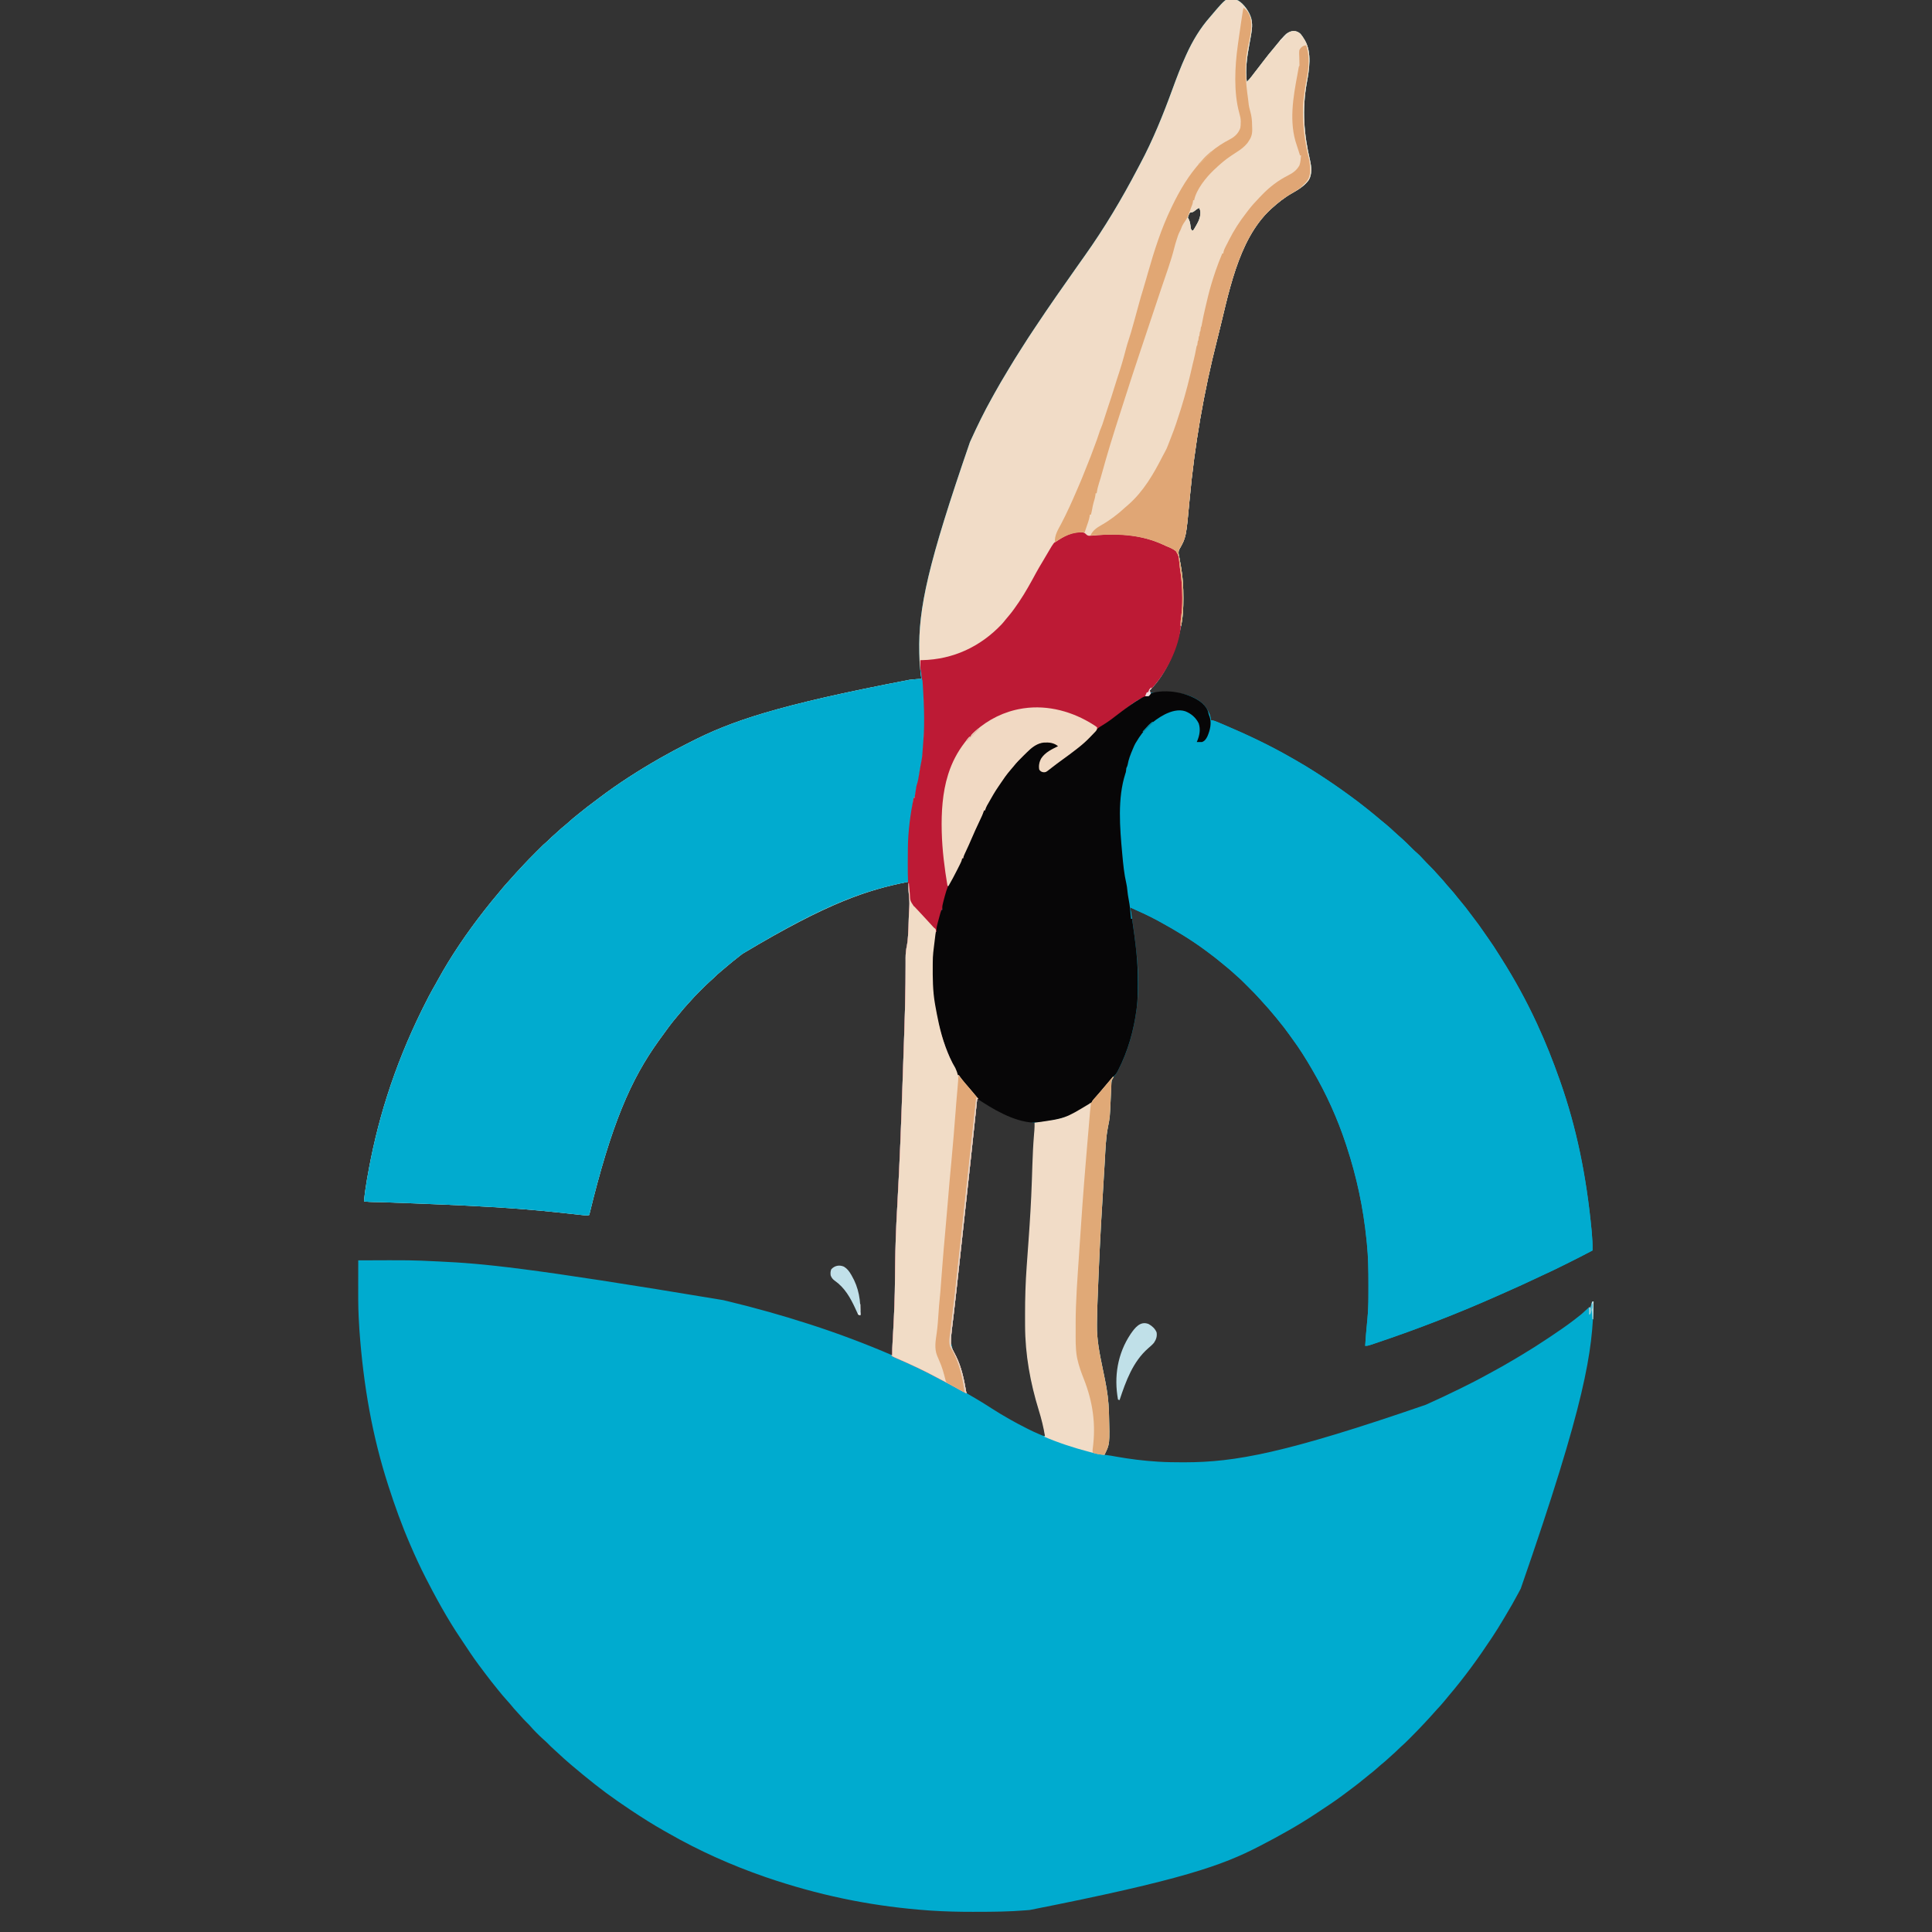 <?xml version="1.0" encoding="UTF-8"?>
<svg version="1.1" xmlns="http://www.w3.org/2000/svg" width="3705" height="3705">
<rect width="100%" height="100%" fill="#333333" stroke="none"/>
<path d="M0 0 C11.275 6.844 21.361 21.403 24.988 34 C27.475 44.383 26.676 54.577 24.789 64.977 C24.524 66.507 24.524 66.507 24.254 68.067 C23.263 73.759 22.22 79.44 21.168 85.121 C16.822 108.688 13.46 132.07 16.477 156.039 C19.964 152.675 22.998 149.218 25.914 145.352 C26.791 144.196 27.669 143.041 28.547 141.887 C29.251 140.959 29.251 140.959 29.97 140.012 C32.716 136.417 35.506 132.855 38.289 129.289 C42.405 124.012 46.49 118.715 50.531 113.38 C55.827 106.396 61.275 99.606 66.988 92.961 C69.254 90.3 71.44 87.597 73.602 84.852 C77.68 79.714 82.016 74.847 86.477 70.039 C87.389 69.028 87.389 69.028 88.32 67.996 C93.55 62.422 98.682 58.93 106.477 58.477 C111.88 58.75 115.513 60.374 119.477 64.039 C122.178 67.176 124.353 70.49 126.477 74.039 C127.026 74.936 127.575 75.833 128.141 76.758 C141.457 100.635 136.185 132.483 131.477 158.039 C122.257 209.297 125.959 256.753 137.892 307.355 C140.465 319.161 141.77 333.209 135.477 344.039 C127.049 355.781 114.949 362.902 102.625 369.878 C88.43 377.973 75.783 388.103 63.727 399.102 C63.208 399.572 62.689 400.042 62.154 400.527 C-1.799 459.715 -18.857 566.008 -39.523 647.039 C-39.894 648.489 -39.894 648.489 -40.272 649.968 C-65.97 750.624 -83.653 852.666 -93.148 956.102 C-99.915 1029.743 -99.915 1029.743 -113.324 1053.188 C-115.66 1058.6 -113.627 1064.499 -112.523 1070.039 C-112.112 1072.403 -111.705 1074.767 -111.305 1077.133 C-110.67 1080.811 -110.032 1084.489 -109.379 1088.164 C-106.154 1106.999 -105.14 1125.7 -105.211 1144.789 C-105.213 1145.842 -105.215 1146.894 -105.217 1147.979 C-105.268 1163.521 -105.617 1178.726 -108.523 1194.039 C-108.717 1195.091 -108.91 1196.143 -109.109 1197.227 C-117.512 1241.672 -136.862 1290.378 -169.523 1323.039 C-169.205 1325.147 -169.205 1325.147 -168.523 1327.039 C-165.111 1328.133 -162.383 1327.962 -158.836 1327.602 C-127.842 1325.185 -94.107 1326.35 -69.211 1347.289 C-60.087 1355.9 -53.439 1367.446 -52.523 1380.039 C-51.693 1380.141 -50.863 1380.242 -50.007 1380.347 C-46.031 1381.137 -42.493 1382.525 -38.785 1384.109 C-37.668 1384.578 -37.668 1384.578 -36.528 1385.057 C-34.086 1386.085 -31.648 1387.124 -29.211 1388.164 C-27.947 1388.7 -27.947 1388.7 -26.658 1389.247 C16.77 1407.677 59.507 1427.806 100.442 1451.299 C103.636 1453.13 106.835 1454.952 110.035 1456.773 C123.063 1464.213 135.88 1471.891 148.477 1480.039 C149.984 1481.008 151.492 1481.977 153 1482.945 C172.896 1495.747 192.369 1509.091 211.477 1523.039 C212.276 1523.621 213.075 1524.203 213.898 1524.803 C224.251 1532.354 234.465 1540.04 244.477 1548.039 C245.366 1548.745 246.255 1549.452 247.172 1550.18 C256.113 1557.299 264.939 1564.549 273.642 1571.957 C277.024 1574.83 280.451 1577.637 283.914 1580.414 C289.607 1585.042 294.927 1590.033 300.273 1595.051 C302.613 1597.244 304.981 1599.387 307.414 1601.477 C317.21 1609.951 326.547 1618.961 335.598 1628.223 C337.767 1630.401 340.041 1632.41 342.375 1634.41 C346.426 1637.919 350.051 1641.712 353.664 1645.664 C358.502 1650.897 363.405 1656.033 368.477 1661.039 C372.347 1664.868 376.09 1668.742 379.613 1672.895 C381.617 1675.201 383.69 1677.432 385.776 1679.665 C390.83 1685.075 395.637 1690.593 400.273 1696.371 C402.546 1699.123 404.924 1701.736 407.352 1704.352 C411.595 1708.962 415.475 1713.758 419.302 1718.711 C422.402 1722.709 425.61 1726.583 428.914 1730.414 C433.947 1736.283 438.582 1742.4 443.18 1748.613 C445.532 1751.788 447.922 1754.93 450.336 1758.059 C458.011 1768.01 465.385 1778.078 472.402 1788.504 C474.854 1792.144 477.376 1795.725 479.936 1799.29 C486.896 1808.996 493.312 1819.012 499.651 1829.131 C501.482 1832.048 503.326 1834.956 505.172 1837.863 C529.751 1876.698 552.124 1917.35 571.477 1959.039 C572.259 1960.719 572.259 1960.719 573.057 1962.433 C589.356 1997.582 603.612 2033.499 616.477 2070.039 C616.743 2070.795 617.01 2071.551 617.285 2072.33 C648.499 2160.899 667.797 2253.833 677.789 2359.602 C677.92 2361.047 677.92 2361.047 678.054 2362.522 C679.091 2374.063 679.727 2385.448 679.477 2397.039 C664.449 2405.047 649.272 2412.741 634.039 2420.352 C632.83 2420.956 631.62 2421.561 630.411 2422.166 C614.321 2430.207 598.188 2438.078 581.807 2445.511 C578.031 2447.243 574.276 2449.015 570.523 2450.797 C552.167 2459.509 533.703 2467.933 515.104 2476.117 C510.174 2478.287 505.253 2480.476 500.336 2482.676 C423.162 2517.149 344.036 2547.833 263.914 2574.727 C262.675 2575.145 262.675 2575.145 261.411 2575.572 C259.121 2576.343 256.829 2577.105 254.535 2577.863 C253.871 2578.087 253.207 2578.311 252.523 2578.542 C249.278 2579.602 246.948 2580.039 243.477 2580.039 C244.218 2566.405 245.462 2552.833 246.747 2539.241 C247.014 2536.415 247.276 2533.588 247.539 2530.762 C247.618 2529.937 247.697 2529.113 247.779 2528.263 C249.097 2514.049 249.642 2499.878 249.68 2485.609 C249.687 2483.979 249.694 2482.349 249.701 2480.719 C249.72 2475.534 249.725 2470.349 249.727 2465.164 C249.727 2464.281 249.728 2463.398 249.728 2462.489 C249.741 2435.982 249.457 2409.618 246.704 2383.228 C246.475 2381.028 246.256 2378.827 246.039 2376.625 C239.957 2315.86 227.268 2255.911 208.104 2197.94 C207.513 2196.15 206.927 2194.357 206.342 2192.565 C190.452 2144.133 169.093 2097.07 143.477 2053.039 C142.956 2052.138 142.436 2051.236 141.9 2050.308 C129.945 2029.615 117.287 2009.392 103.053 1990.185 C101.426 1987.97 99.829 1985.737 98.238 1983.496 C91.463 1973.964 84.385 1964.778 76.917 1955.779 C74.897 1953.339 72.908 1950.875 70.914 1948.414 C62.57 1938.24 53.952 1928.341 44.996 1918.702 C43.881 1917.482 42.781 1916.248 41.689 1915.007 C35.08 1907.522 28.062 1900.473 20.992 1893.425 C18.911 1891.349 16.835 1889.267 14.76 1887.186 C13.414 1885.841 12.069 1884.496 10.723 1883.152 C10.114 1882.542 9.506 1881.931 8.879 1881.302 C5.126 1877.57 1.254 1874.026 -2.755 1870.57 C-5.163 1868.486 -7.497 1866.325 -9.836 1864.164 C-14.717 1859.717 -19.747 1855.515 -24.886 1851.372 C-26.747 1849.857 -28.591 1848.322 -30.434 1846.785 C-39.266 1839.427 -48.229 1832.319 -57.502 1825.523 C-59.511 1824.048 -61.509 1822.56 -63.508 1821.07 C-91.372 1800.466 -121.153 1782.658 -151.523 1766.039 C-152.455 1765.529 -153.386 1765.018 -154.345 1764.493 C-171.641 1755.08 -189.547 1747.045 -207.523 1739.039 C-207.078 1740.954 -207.078 1740.954 -206.623 1742.907 C-205.501 1747.961 -204.687 1753.032 -203.938 1758.152 C-203.796 1759.107 -203.654 1760.063 -203.508 1761.047 C-203.05 1764.148 -202.598 1767.249 -202.148 1770.352 C-201.993 1771.417 -201.839 1772.483 -201.679 1773.581 C-198.862 1793.027 -196.385 1812.478 -194.523 1832.039 C-194.406 1833.232 -194.289 1834.425 -194.168 1835.654 C-191.196 1866.981 -190.599 1899.775 -194.523 1931.039 C-194.647 1932.047 -194.771 1933.055 -194.898 1934.094 C-200.01 1974.25 -211.403 2014.962 -230.023 2051.039 C-230.521 2052.009 -230.521 2052.009 -231.028 2052.999 C-232.666 2056.055 -234.281 2058.754 -236.538 2061.406 C-243.283 2069.463 -243.759 2076.455 -243.898 2086.477 C-243.95 2088.057 -244.007 2089.637 -244.067 2091.217 C-244.188 2094.503 -244.291 2097.788 -244.379 2101.075 C-244.599 2109.027 -244.981 2116.97 -245.398 2124.914 C-245.437 2125.673 -245.476 2126.432 -245.516 2127.214 C-246.084 2137.977 -247.364 2148.368 -249.516 2158.934 C-254.025 2181.139 -254.598 2204.067 -255.91 2226.626 C-256.393 2234.898 -256.903 2243.168 -257.426 2251.438 C-261.463 2315.4 -265.115 2379.379 -267.773 2443.414 C-267.815 2444.42 -267.857 2445.427 -267.9 2446.464 C-268.429 2459.224 -268.94 2471.985 -269.434 2484.746 C-269.519 2486.92 -269.604 2489.093 -269.69 2491.267 C-270.255 2505.752 -270.754 2520.232 -270.819 2534.729 C-270.83 2536.516 -270.851 2538.302 -270.88 2540.088 C-271.34 2568.361 -265.647 2595.84 -259.934 2623.383 C-258.522 2630.195 -257.126 2637.011 -255.738 2643.828 C-255.591 2644.55 -255.444 2645.272 -255.293 2646.015 C-251.151 2666.423 -248.502 2686.53 -247.898 2707.352 C-247.877 2708.101 -247.855 2708.851 -247.832 2709.623 C-246.198 2768.389 -246.198 2768.389 -256.523 2789.039 C-254.791 2789.2 -254.791 2789.2 -253.023 2789.363 C-246.556 2790.082 -240.175 2791.302 -233.773 2792.451 C-207.537 2797.127 -181.134 2800.416 -154.523 2802.039 C-153.529 2802.102 -153.529 2802.102 -152.514 2802.166 C-137.251 2803.113 -122 2803.282 -106.711 2803.289 C-105.425 2803.29 -104.139 2803.29 -102.814 2803.291 C-6.441 2803.212 89.43 2786.135 359.477 2693.039 C360.449 2692.607 360.449 2692.607 361.44 2692.166 C383.003 2682.567 404.307 2672.474 425.477 2662.039 C426.514 2661.528 426.514 2661.528 427.573 2661.007 C444.17 2652.84 460.629 2644.499 476.802 2635.513 C479.628 2633.956 482.468 2632.426 485.312 2630.902 C499.563 2623.269 513.578 2615.297 527.477 2607.039 C528.071 2606.686 528.665 2606.333 529.278 2605.97 C533.786 2603.292 538.289 2600.605 542.789 2597.914 C543.385 2597.558 543.981 2597.203 544.595 2596.836 C561.232 2586.9 577.529 2576.452 593.639 2565.685 C596.106 2564.036 598.576 2562.393 601.047 2560.75 C615.375 2551.203 629.559 2541.455 643.227 2530.977 C644.107 2530.303 644.988 2529.63 645.895 2528.936 C658.294 2519.406 658.294 2519.406 669.699 2508.734 C672.477 2506.039 672.477 2506.039 674.477 2506.039 C674.807 2506.699 675.137 2507.359 675.477 2508.039 C675.749 2506.757 675.749 2506.757 676.027 2505.449 C676.279 2504.344 676.53 2503.24 676.789 2502.102 C677.033 2500.999 677.276 2499.897 677.527 2498.762 C677.841 2497.863 678.154 2496.965 678.477 2496.039 C679.467 2495.709 680.457 2495.379 681.477 2495.039 C679.708 2590.745 666.76 2685.949 541.841 3045.497 C540.317 3048.336 538.813 3051.185 537.309 3054.035 C529.407 3068.939 521.037 3083.486 512.341 3097.936 C510.612 3100.813 508.895 3103.698 507.184 3106.586 C500.86 3117.238 494.305 3127.704 487.477 3138.039 C486.878 3138.947 486.28 3139.854 485.664 3140.79 C460.38 3179.099 433.32 3216.232 403.56 3251.203 C400.668 3254.609 397.838 3258.056 395.039 3261.539 C390.662 3266.922 385.981 3271.982 381.25 3277.051 C379.113 3279.343 377.024 3281.667 374.977 3284.039 C370.5 3289.203 365.841 3294.2 361.185 3299.201 C360.05 3300.422 358.918 3301.644 357.788 3302.869 C348.73 3312.681 339.407 3322.213 329.977 3331.664 C329.416 3332.227 328.856 3332.79 328.278 3333.37 C322.69 3338.978 317.093 3344.52 311.068 3349.666 C309.102 3351.362 307.28 3353.171 305.477 3355.039 C302.348 3358.21 299.108 3361.165 295.73 3364.066 C293.517 3366.004 291.354 3367.991 289.198 3369.991 C283.988 3374.824 278.653 3379.41 273.113 3383.867 C270.552 3385.977 268.105 3388.168 265.664 3390.414 C261.209 3394.474 256.551 3398.189 251.792 3401.88 C247.931 3404.88 244.153 3407.95 240.414 3411.102 C234.245 3416.274 227.898 3421.188 221.477 3426.039 C220.739 3426.598 220.001 3427.156 219.241 3427.731 C213.339 3432.194 207.414 3436.624 201.477 3441.039 C200.425 3441.825 200.425 3441.825 199.352 3442.627 C184.073 3454.011 168.103 3464.41 152.204 3474.898 C150.727 3475.874 149.251 3476.851 147.775 3477.83 C114.284 3500.017 79.119 3519.56 43.477 3538.039 C42.384 3538.606 41.291 3539.173 40.166 3539.757 C-30.365 3576.157 -105.954 3603.895 -399.78 3661.819 C-402.52 3662.039 -405.259 3662.268 -407.998 3662.497 C-438.744 3665.011 -469.468 3665.329 -500.298 3665.349 C-503.343 3665.352 -506.389 3665.357 -509.434 3665.362 C-535.855 3665.398 -562.157 3664.762 -588.523 3663.039 C-590.26 3662.926 -590.26 3662.926 -592.031 3662.81 C-598.514 3662.373 -604.988 3661.859 -611.461 3661.289 C-612.415 3661.206 -613.37 3661.124 -614.353 3661.038 C-710.341 3652.645 -805.514 3633.323 -905.523 3599.039 C-906.619 3598.66 -906.619 3598.66 -907.736 3598.273 C-971.639 3576.139 -1034.127 3548.277 -1092.789 3514.604 C-1095.424 3513.096 -1098.068 3511.604 -1100.715 3510.117 C-1122.426 3497.894 -1143.361 3484.602 -1164.086 3470.789 C-1164.974 3470.198 -1165.862 3469.607 -1166.776 3468.998 C-1181.724 3459.031 -1196.512 3448.845 -1210.961 3438.164 C-1211.742 3437.587 -1212.523 3437.011 -1213.327 3436.416 C-1226.758 3426.453 -1239.847 3416.067 -1252.779 3405.467 C-1254.353 3404.179 -1255.93 3402.896 -1257.508 3401.613 C-1264.018 3396.317 -1270.439 3390.922 -1276.828 3385.48 C-1278.526 3384.037 -1280.229 3382.6 -1281.934 3381.164 C-1289.515 3374.75 -1296.828 3368.099 -1304.055 3361.289 C-1306.918 3358.594 -1309.83 3355.96 -1312.773 3353.352 C-1317.262 3349.348 -1321.489 3345.115 -1325.688 3340.812 C-1327.864 3338.684 -1330.054 3336.685 -1332.355 3334.699 C-1336.615 3331.008 -1340.613 3327.097 -1344.586 3323.102 C-1345.589 3322.105 -1345.589 3322.105 -1346.611 3321.088 C-1350.542 3317.149 -1354.265 3313.093 -1357.9 3308.881 C-1360.167 3306.309 -1362.571 3303.934 -1365.023 3301.539 C-1368.708 3297.903 -1372.231 3294.193 -1375.59 3290.254 C-1377.622 3287.926 -1379.717 3285.667 -1381.827 3283.409 C-1386.876 3278.003 -1391.679 3272.49 -1396.312 3266.719 C-1398.633 3263.907 -1401.054 3261.221 -1403.523 3258.539 C-1408.417 3253.209 -1412.985 3247.671 -1417.523 3242.039 C-1418.521 3240.821 -1419.52 3239.603 -1420.52 3238.387 C-1428.409 3228.768 -1436.027 3218.967 -1443.523 3209.039 C-1444.027 3208.374 -1444.531 3207.709 -1445.05 3207.024 C-1448.567 3202.381 -1452.052 3197.716 -1455.523 3193.039 C-1455.996 3192.406 -1456.469 3191.773 -1456.956 3191.121 C-1467.368 3177.144 -1476.926 3162.587 -1486.537 3148.055 C-1488.733 3144.735 -1490.936 3141.419 -1493.154 3138.114 C-1498.324 3130.408 -1503.362 3122.641 -1508.211 3114.727 C-1509.227 3113.071 -1509.227 3113.071 -1510.263 3111.381 C-1522.335 3091.635 -1533.671 3071.479 -1544.523 3051.039 C-1545.259 3049.655 -1545.259 3049.655 -1546.009 3048.243 C-1549.564 3041.533 -1553.056 3034.794 -1556.523 3028.039 C-1557.093 3026.934 -1557.662 3025.829 -1558.249 3024.691 C-1568.802 3004.149 -1578.38 2983.243 -1587.523 2962.039 C-1587.842 2961.302 -1588.161 2960.565 -1588.49 2959.805 C-1604.136 2923.609 -1617.467 2886.574 -1629.523 2849.039 C-1629.751 2848.335 -1629.978 2847.631 -1630.212 2846.905 C-1659.965 2754.706 -1677.482 2658.25 -1685.273 2549.664 C-1685.333 2548.761 -1685.392 2547.859 -1685.453 2546.929 C-1685.859 2540.635 -1686.207 2534.338 -1686.523 2528.039 C-1686.572 2527.097 -1686.622 2526.155 -1686.672 2525.184 C-1687.767 2503.391 -1687.643 2481.596 -1687.592 2459.782 C-1687.582 2454.833 -1687.577 2449.884 -1687.572 2444.936 C-1687.562 2435.303 -1687.545 2425.671 -1687.523 2416.039 C-1585.523 2415.601 -1585.523 2415.601 -1535.523 2418.039 C-1534.177 2418.103 -1532.831 2418.167 -1531.485 2418.23 C-1449.055 2422.129 -1366.842 2429.092 -987.662 2492.277 C-984.403 2493.068 -981.143 2493.853 -977.883 2494.637 C-925.894 2507.165 -874.411 2521.592 -823.523 2538.039 C-822.093 2538.501 -822.093 2538.501 -820.634 2538.971 C-767.328 2556.194 -714.97 2575.872 -663.523 2598.039 C-663.533 2597.437 -663.543 2596.835 -663.553 2596.214 C-663.621 2588.393 -663.252 2580.616 -662.813 2572.812 C-662.68 2570.443 -662.55 2568.074 -662.422 2565.704 C-662.146 2560.649 -661.866 2555.594 -661.586 2550.539 C-659.764 2517.649 -658.447 2484.856 -658.214 2451.913 C-657.955 2416.236 -657.277 2380.614 -655.562 2344.976 C-655.505 2343.792 -655.505 2343.792 -655.447 2342.584 C-654.821 2329.569 -654.121 2316.56 -653.395 2303.55 C-649.191 2228.18 -646.28 2152.799 -643.774 2077.356 C-643.373 2065.303 -642.961 2053.25 -642.542 2041.197 C-641.881 2022.197 -641.231 2003.196 -640.598 1984.195 C-640.572 1983.433 -640.547 1982.67 -640.521 1981.884 C-639.458 1950.012 -638.442 1918.147 -638.116 1886.258 C-638.105 1885.164 -638.093 1884.071 -638.082 1882.944 C-637.984 1872.984 -637.913 1863.024 -637.906 1853.063 C-637.903 1849.63 -637.889 1846.197 -637.875 1842.763 C-637.871 1840.513 -637.883 1838.263 -637.896 1836.013 C-637.895 1827.595 -636.968 1819.775 -635.235 1811.566 C-634.191 1806.393 -633.752 1801.235 -633.398 1795.977 C-633.32 1794.897 -633.241 1793.817 -633.16 1792.704 C-632.464 1782.499 -632.124 1772.284 -631.865 1762.06 C-631.668 1754.453 -631.294 1746.888 -630.745 1739.3 C-630.122 1730.134 -630.781 1721.289 -631.812 1712.177 C-632.602 1704.789 -632.621 1697.464 -632.523 1690.039 C-710.711 1705.498 -785.613 1729.307 -950.523 1828.039 C-951.599 1828.857 -952.674 1829.675 -953.75 1830.492 C-964.713 1838.846 -975.301 1847.631 -985.792 1856.567 C-987.597 1858.102 -989.406 1859.631 -991.215 1861.16 C-999.285 1868 -999.285 1868 -1006.861 1875.378 C-1008.458 1876.974 -1010.112 1878.415 -1011.84 1879.867 C-1017.733 1884.992 -1023.195 1890.561 -1028.705 1896.091 C-1030.582 1897.972 -1032.463 1899.849 -1034.346 1901.725 C-1039.768 1907.144 -1045.15 1912.547 -1050.12 1918.39 C-1052.301 1920.952 -1054.605 1923.39 -1056.898 1925.852 C-1061.192 1930.499 -1065.259 1935.283 -1069.227 1940.215 C-1071.249 1942.701 -1073.315 1945.142 -1075.406 1947.571 C-1086.698 1960.722 -1096.89 1974.735 -1106.95 1988.838 C-1108.465 1990.957 -1109.989 1993.069 -1111.516 1995.18 C-1164.2 2068.423 -1201.968 2153.296 -1244.523 2329.039 C-1248.126 2330.236 -1251.113 2329.931 -1254.859 2329.513 C-1256.16 2329.372 -1257.462 2329.231 -1258.803 2329.086 C-1259.502 2329.007 -1260.201 2328.927 -1260.922 2328.846 C-1263.159 2328.592 -1265.398 2328.347 -1267.637 2328.105 C-1270.877 2327.752 -1274.116 2327.397 -1277.355 2327.038 C-1286.048 2326.079 -1294.744 2325.155 -1303.441 2324.234 C-1304.773 2324.093 -1304.773 2324.093 -1306.131 2323.949 C-1382.004 2315.928 -1458.2 2310.911 -1645.975 2304.38 C-1647.205 2304.364 -1648.435 2304.348 -1649.702 2304.331 C-1651.979 2304.302 -1654.256 2304.276 -1656.534 2304.254 C-1663.241 2304.165 -1669.853 2303.749 -1676.523 2303.039 C-1675.251 2289.258 -1673.319 2275.674 -1670.961 2262.039 C-1670.787 2261.026 -1670.612 2260.012 -1670.433 2258.968 C-1661.27 2205.884 -1648.913 2153.37 -1632.523 2102.039 C-1632.282 2101.281 -1632.04 2100.522 -1631.791 2099.741 C-1614.022 2044.106 -1592.169 1990.249 -1566.409 1937.842 C-1565.521 1936.035 -1564.637 1934.225 -1563.753 1932.416 C-1556.309 1917.188 -1548.466 1902.289 -1539.995 1887.61 C-1538.185 1884.447 -1536.426 1881.257 -1534.674 1878.062 C-1509.298 1831.816 -1478.958 1787.599 -1446.523 1746.039 C-1446.079 1745.468 -1445.635 1744.898 -1445.177 1744.31 C-1436.869 1733.651 -1428.367 1723.171 -1419.609 1712.877 C-1416.698 1709.449 -1413.846 1705.979 -1411.023 1702.477 C-1406.895 1697.402 -1402.52 1692.599 -1398.074 1687.805 C-1396.039 1685.599 -1394.047 1683.373 -1392.086 1681.102 C-1387.566 1675.898 -1382.865 1670.862 -1378.171 1665.816 C-1376.585 1664.105 -1375.009 1662.386 -1373.434 1660.664 C-1364.722 1651.2 -1355.671 1642.079 -1346.586 1632.977 C-1345.952 1632.34 -1345.318 1631.703 -1344.665 1631.048 C-1332.134 1618.477 -1332.134 1618.477 -1326.121 1613.422 C-1324.332 1611.874 -1322.679 1610.228 -1321.023 1608.539 C-1318.077 1605.547 -1314.994 1602.786 -1311.812 1600.047 C-1309.588 1598.095 -1307.412 1596.097 -1305.242 1594.084 C-1300.038 1589.257 -1294.709 1584.676 -1289.176 1580.223 C-1286.531 1578.045 -1283.991 1575.786 -1281.461 1573.477 C-1277.551 1569.921 -1273.534 1566.577 -1269.383 1563.309 C-1267.25 1561.616 -1265.139 1559.908 -1263.039 1558.176 C-1253.268 1550.129 -1243.237 1542.486 -1233.075 1534.942 C-1230.578 1533.079 -1228.093 1531.201 -1225.613 1529.316 C-1189.089 1501.594 -1150.287 1476.829 -1110.523 1454.039 C-1109.523 1453.465 -1108.523 1452.892 -1107.493 1452.301 C-1091.922 1443.402 -1076.116 1435.008 -1060.135 1426.878 C-1057.784 1425.683 -1055.437 1424.48 -1053.092 1423.274 C-972.135 1381.633 -884.997 1351.558 -630.461 1302.727 C-629.589 1302.639 -628.717 1302.552 -627.819 1302.462 C-625.355 1302.217 -622.89 1301.976 -620.426 1301.738 C-619.333 1301.631 -619.333 1301.631 -618.219 1301.521 C-614.64 1301.183 -611.118 1300.961 -607.523 1301.039 C-607.609 1300.473 -607.695 1299.907 -607.783 1299.324 C-610.073 1283.886 -611.214 1268.638 -611.523 1253.039 C-611.556 1251.753 -611.556 1251.753 -611.59 1250.441 C-613.617 1165.156 -594.797 1080.17 -514.523 847.039 C-513.814 845.465 -513.814 845.465 -513.09 843.86 C-500.472 815.977 -486.982 788.35 -471.992 761.66 C-470.386 758.793 -468.798 755.917 -467.211 753.039 C-459.529 739.156 -451.504 725.507 -443.277 711.94 C-441.64 709.233 -440.018 706.517 -438.402 703.797 C-431.594 692.339 -424.519 681.07 -417.323 669.852 C-415.499 667.001 -413.686 664.144 -411.875 661.285 C-405.621 651.411 -399.304 641.593 -392.773 631.899 C-391.455 629.937 -390.146 627.969 -388.84 626 C-362.63 586.507 -335.427 547.675 -308.064 508.976 C-305.578 505.458 -303.094 501.94 -300.613 498.418 C-298.574 495.523 -296.523 492.636 -294.465 489.754 C-256.67 436.583 -223.124 380.377 -192.914 322.598 C-191.315 319.54 -189.699 316.491 -188.07 313.449 C-163.496 267.461 -143.922 218.945 -126.081 170.019 C-118.197 148.431 -110.075 126.953 -100.523 106.039 C-100.126 105.16 -99.728 104.282 -99.319 103.376 C-87.373 77.095 -72.727 52.675 -53.523 31.039 C-52.925 30.331 -52.327 29.624 -51.711 28.895 C-20.588 -7.84 -20.588 -7.84 0 0 Z M-84.586 404.227 C-87.523 406.039 -87.523 406.039 -90.148 406.227 C-92.654 406.814 -92.654 406.814 -93.793 408.953 C-94.959 411.348 -95.958 413.432 -96.523 416.039 C-95.786 418.082 -95.786 418.082 -94.523 420.039 C-92.293 424.942 -91.766 429.773 -91.086 435.078 C-90.69 438.211 -90.69 438.211 -88.523 441.039 C-87.863 441.039 -87.203 441.039 -86.523 441.039 C-84.615 438.573 -83.149 435.796 -81.586 433.102 C-81.143 432.366 -80.7 431.631 -80.244 430.873 C-75.393 422.596 -71.164 412.65 -72.914 402.852 C-73.374 401.224 -73.937 399.626 -74.523 398.039 C-77.43 398.039 -82.272 402.574 -84.586 404.227 Z M-500.523 2106.039 C-501.842 2108.676 -501.943 2111.001 -502.262 2113.939 C-502.471 2115.838 -502.471 2115.838 -502.684 2117.775 C-502.836 2119.193 -502.988 2120.611 -503.14 2122.029 C-503.303 2123.526 -503.466 2125.023 -503.63 2126.52 C-504.082 2130.652 -504.528 2134.784 -504.974 2138.916 C-505.455 2143.37 -505.941 2147.824 -506.426 2152.278 C-507.269 2160.019 -508.109 2167.759 -508.947 2175.5 C-510.168 2186.777 -511.394 2198.054 -512.621 2209.33 C-514.624 2227.736 -516.624 2246.143 -518.622 2264.55 C-518.741 2265.653 -518.861 2266.756 -518.984 2267.892 C-519.468 2272.353 -519.953 2276.815 -520.437 2281.276 C-521.751 2293.391 -523.067 2305.505 -524.382 2317.62 C-524.499 2318.699 -524.617 2319.777 -524.737 2320.888 C-526.719 2339.134 -528.702 2357.38 -530.687 2375.625 C-531.903 2386.806 -533.117 2397.987 -534.329 2409.169 C-535.367 2418.748 -536.408 2428.327 -537.45 2437.906 C-537.752 2440.681 -538.053 2443.456 -538.354 2446.231 C-540.431 2465.353 -542.552 2484.469 -544.809 2503.571 C-545.132 2506.31 -545.455 2509.048 -545.777 2511.787 C-547.469 2526.159 -547.469 2526.159 -548.239 2532.493 C-553.521 2562.703 -553.521 2562.703 -546.523 2591.289 C-545.5 2593.255 -544.485 2595.225 -543.477 2597.199 C-542.973 2598.174 -542.47 2599.149 -541.951 2600.153 C-533.193 2617.859 -527.471 2638.659 -524.738 2658.164 C-524.578 2659.265 -524.578 2659.265 -524.415 2660.389 C-524.172 2662.234 -523.989 2664.086 -523.812 2665.938 C-521.793 2670.796 -517.97 2672.496 -513.523 2675.039 C-512.717 2675.522 -511.91 2676.004 -511.079 2676.501 C-508.509 2678.034 -505.924 2679.538 -503.336 2681.039 C-495.613 2685.56 -487.995 2690.211 -480.461 2695.039 C-479.55 2695.622 -478.639 2696.206 -477.7 2696.807 C-475.871 2697.978 -474.042 2699.149 -472.213 2700.32 C-450.753 2714.034 -428.771 2726.535 -406.023 2737.977 C-404.976 2738.506 -404.976 2738.506 -403.908 2739.047 C-396.088 2742.991 -388.211 2746.692 -380.117 2750.043 C-379.387 2750.346 -378.657 2750.649 -377.904 2750.961 C-374.329 2752.506 -374.329 2752.506 -370.523 2753.039 C-372.133 2734.492 -377.067 2717.37 -382.599 2699.662 C-393.539 2664.614 -401.012 2629.43 -404.836 2592.914 C-404.917 2592.137 -404.999 2591.36 -405.083 2590.56 C-406.778 2574.117 -407.68 2557.74 -407.727 2541.215 C-407.734 2539.64 -407.741 2538.065 -407.748 2536.49 C-407.768 2531.444 -407.773 2526.398 -407.773 2521.352 C-407.774 2520.048 -407.774 2520.048 -407.774 2518.718 C-407.776 2488.425 -406.876 2458.343 -404.675 2428.123 C-404.393 2424.243 -404.117 2420.363 -403.841 2416.482 C-403.335 2409.393 -402.827 2402.303 -402.318 2395.214 C-402.22 2393.853 -402.22 2393.853 -402.121 2392.466 C-401.789 2387.849 -401.456 2383.233 -401.122 2378.617 C-398.387 2340.807 -396.08 2303.019 -394.785 2265.129 C-394.753 2264.204 -394.722 2263.279 -394.689 2262.325 C-394.371 2253.064 -394.059 2243.802 -393.78 2234.54 C-393.164 2214.263 -392.174 2194.073 -390.514 2173.853 C-390.449 2173.051 -390.384 2172.249 -390.317 2171.423 C-390.195 2169.943 -390.071 2168.464 -389.943 2166.985 C-389.556 2162.315 -389.473 2157.72 -389.523 2153.039 C-393.785 2151.508 -398.04 2150.425 -402.449 2149.442 C-434.699 2142.215 -464.924 2128.566 -492.305 2110.103 C-493.092 2109.572 -493.88 2109.042 -494.691 2108.496 C-495.385 2108.021 -496.079 2107.547 -496.794 2107.058 C-498.476 2105.87 -498.476 2105.87 -500.523 2106.039 Z " fill="#00ABCF" transform="translate(2374.523,0.961)"/>
<path d="M0 0 C11.275 6.844 21.361 21.403 24.988 34 C27.475 44.383 26.676 54.577 24.789 64.977 C24.524 66.507 24.524 66.507 24.254 68.067 C23.263 73.759 22.22 79.44 21.168 85.121 C16.822 108.688 13.46 132.07 16.477 156.039 C19.964 152.675 22.998 149.218 25.914 145.352 C26.791 144.196 27.669 143.041 28.547 141.887 C29.251 140.959 29.251 140.959 29.97 140.012 C32.716 136.417 35.506 132.855 38.289 129.289 C42.405 124.012 46.49 118.715 50.531 113.38 C55.827 106.396 61.275 99.606 66.988 92.961 C69.254 90.3 71.44 87.597 73.602 84.852 C77.68 79.714 82.016 74.847 86.477 70.039 C87.389 69.028 87.389 69.028 88.32 67.996 C93.55 62.422 98.682 58.93 106.477 58.477 C111.88 58.75 115.513 60.374 119.477 64.039 C122.178 67.176 124.353 70.49 126.477 74.039 C127.026 74.936 127.575 75.833 128.141 76.758 C141.457 100.635 136.185 132.483 131.477 158.039 C122.257 209.297 125.959 256.753 137.892 307.355 C140.465 319.161 141.77 333.209 135.477 344.039 C127.049 355.781 114.949 362.902 102.625 369.878 C88.43 377.973 75.783 388.103 63.727 399.102 C63.208 399.572 62.689 400.042 62.154 400.527 C-1.799 459.715 -18.857 566.008 -39.523 647.039 C-39.894 648.489 -39.894 648.489 -40.272 649.968 C-65.97 750.624 -83.653 852.666 -93.148 956.102 C-99.915 1029.743 -99.915 1029.743 -113.324 1053.188 C-115.66 1058.6 -113.627 1064.499 -112.523 1070.039 C-112.112 1072.403 -111.705 1074.767 -111.305 1077.133 C-110.67 1080.811 -110.032 1084.489 -109.379 1088.164 C-106.154 1106.999 -105.14 1125.7 -105.211 1144.789 C-105.213 1145.842 -105.215 1146.894 -105.217 1147.979 C-105.268 1163.521 -105.617 1178.726 -108.523 1194.039 C-108.717 1195.091 -108.91 1196.143 -109.109 1197.227 C-117.512 1241.672 -136.862 1290.378 -169.523 1323.039 C-169.17 1325.302 -168.548 1326.99 -167.523 1329.039 C-168.961 1331.414 -168.961 1331.414 -171.523 1334.039 C-173.567 1334.448 -175.613 1334.85 -177.664 1335.219 C-195.593 1340.362 -212.153 1355.929 -226.646 1367.034 C-232.31 1371.37 -238.002 1375.66 -243.773 1379.852 C-244.504 1380.383 -245.234 1380.914 -245.987 1381.461 C-249.563 1384.028 -253.168 1386.475 -256.93 1388.762 C-266.877 1394.814 -274.3 1401.499 -281.951 1410.263 C-289.099 1418.337 -297.046 1425.402 -305.523 1432.039 C-306.878 1433.111 -308.232 1434.182 -309.586 1435.254 C-318.696 1442.429 -327.975 1449.327 -337.402 1456.078 C-344.038 1460.832 -350.562 1465.73 -357.004 1470.742 C-357.591 1471.198 -358.177 1471.653 -358.782 1472.122 C-359.911 1473 -361.038 1473.881 -362.161 1474.766 C-369.004 1480.093 -369.004 1480.093 -374.023 1479.914 C-377.935 1478.936 -379.066 1478.154 -381.523 1475.039 C-383.059 1467.338 -381.445 1459.74 -377.523 1453.039 C-369.942 1441.737 -357.426 1435.869 -345.523 1430.039 C-353.501 1423.338 -362.557 1422.542 -372.523 1423.039 C-386.07 1424.258 -396.458 1433.034 -405.691 1442.217 C-407.715 1444.229 -409.759 1446.218 -411.805 1448.207 C-418.727 1454.987 -425.466 1461.756 -431.438 1469.398 C-433.352 1471.822 -435.353 1474.142 -437.393 1476.459 C-444.329 1484.398 -450.173 1492.998 -456.004 1501.766 C-457.368 1503.807 -458.752 1505.832 -460.148 1507.852 C-466.765 1517.482 -472.534 1527.554 -478.234 1537.748 C-479.404 1539.826 -480.597 1541.889 -481.797 1543.949 C-483.465 1546.935 -484.565 1549.764 -485.523 1553.039 C-486.183 1553.039 -486.843 1553.039 -487.523 1553.039 C-487.687 1553.579 -487.851 1554.118 -488.019 1554.674 C-489.891 1560.586 -492.325 1565.996 -495.086 1571.539 C-501.479 1584.619 -507.26 1597.959 -513.065 1611.307 C-513.806 1613.009 -514.547 1614.712 -515.289 1616.414 C-515.647 1617.236 -516.004 1618.058 -516.373 1618.905 C-519.193 1625.354 -522.157 1631.725 -525.202 1638.07 C-526.255 1640.435 -527.03 1642.514 -527.523 1645.039 C-528.183 1645.039 -528.843 1645.039 -529.523 1645.039 C-529.626 1645.732 -529.729 1646.424 -529.834 1647.138 C-530.645 1650.551 -531.978 1653.32 -533.551 1656.457 C-533.855 1657.067 -534.16 1657.677 -534.474 1658.305 C-535.126 1659.607 -535.781 1660.908 -536.438 1662.207 C-537.472 1664.248 -538.496 1666.294 -539.52 1668.34 C-542.765 1674.798 -546.092 1681.149 -549.799 1687.357 C-555.805 1697.442 -558.888 1707.97 -561.812 1719.294 C-562.45 1721.756 -563.118 1724.207 -563.805 1726.656 C-565.411 1732.435 -566.757 1738.077 -567.523 1744.039 C-568.183 1744.039 -568.843 1744.039 -569.523 1744.039 C-569.663 1745.617 -569.663 1745.617 -569.805 1747.227 C-570.712 1754.483 -573.015 1761.465 -574.996 1768.484 C-576.623 1774.353 -577.988 1779.967 -578.523 1786.039 C-579.183 1786.039 -579.843 1786.039 -580.523 1786.039 C-581.072 1790.862 -581.072 1790.862 -581.597 1795.687 C-582.097 1800.368 -582.655 1805.028 -583.324 1809.688 C-588.326 1847.015 -587.995 1886.914 -581.523 1924.039 C-581.398 1924.771 -581.272 1925.503 -581.142 1926.257 C-579.186 1937.571 -576.97 1948.821 -574.523 1960.039 C-574.289 1961.117 -574.055 1962.194 -573.814 1963.304 C-567.539 1991.313 -557.41 2022.436 -542.523 2047.039 C-541.777 2048.71 -541.067 2050.398 -540.398 2052.102 C-540.066 2052.938 -539.733 2053.775 -539.391 2054.637 C-538.624 2056.761 -538.021 2058.839 -537.523 2061.039 C-536.863 2061.039 -536.203 2061.039 -535.523 2061.039 C-534.357 2062.512 -533.267 2064.047 -532.211 2065.602 C-527.308 2072.521 -521.764 2078.792 -516.169 2085.155 C-513.588 2088.11 -511.053 2091.103 -508.523 2094.102 C-507.678 2095.103 -506.832 2096.105 -505.961 2097.137 C-503.474 2100.098 -500.997 2103.067 -498.523 2106.039 C-499.183 2106.039 -499.843 2106.039 -500.523 2106.039 C-500.598 2106.755 -500.673 2107.471 -500.75 2108.209 C-508.462 2182.051 -516.559 2255.851 -524.631 2329.655 C-526.174 2343.754 -527.713 2357.853 -529.252 2371.953 C-530.861 2386.696 -532.471 2401.439 -534.084 2416.181 C-534.977 2424.353 -535.87 2432.525 -536.762 2440.697 C-537.675 2449.072 -538.591 2457.446 -539.509 2465.82 C-539.749 2468.013 -539.988 2470.205 -540.228 2472.397 C-541.855 2487.285 -543.519 2502.167 -545.31 2517.036 C-545.563 2519.132 -545.814 2521.228 -546.065 2523.324 C-546.84 2529.796 -547.625 2536.267 -548.432 2542.735 C-549.638 2552.593 -550.784 2562.39 -550.845 2572.331 C-550.851 2573.038 -550.857 2573.744 -550.864 2574.471 C-550.775 2580.942 -548.687 2585.765 -545.523 2591.289 C-544.5 2593.255 -543.485 2595.225 -542.477 2597.199 C-541.721 2598.661 -541.721 2598.661 -540.951 2600.153 C-530.849 2620.575 -525.795 2643.987 -522.031 2666.328 C-521.66 2668.994 -521.66 2668.994 -520.523 2671.039 C-524.251 2669.637 -527.644 2667.942 -531.109 2665.984 C-532.193 2665.376 -533.278 2664.767 -534.395 2664.139 C-535.251 2663.656 -535.251 2663.656 -536.125 2663.164 C-548.273 2656.318 -560.553 2649.77 -572.946 2643.378 C-575.313 2642.149 -577.667 2640.899 -580.016 2639.637 C-603.542 2627.006 -627.743 2615.738 -652.222 2605.091 C-652.965 2604.767 -653.707 2604.442 -654.472 2604.108 C-655.863 2603.5 -657.256 2602.896 -658.651 2602.297 C-661.376 2601.104 -663.399 2600.163 -665.523 2598.039 C-664.863 2598.039 -664.203 2598.039 -663.523 2598.039 C-663.533 2597.437 -663.543 2596.835 -663.553 2596.214 C-663.621 2588.393 -663.252 2580.616 -662.813 2572.812 C-662.68 2570.443 -662.55 2568.074 -662.422 2565.704 C-662.146 2560.649 -661.866 2555.594 -661.586 2550.539 C-659.764 2517.649 -658.447 2484.856 -658.214 2451.913 C-657.955 2416.236 -657.277 2380.614 -655.562 2344.976 C-655.505 2343.792 -655.505 2343.792 -655.447 2342.584 C-654.821 2329.569 -654.121 2316.56 -653.395 2303.55 C-649.191 2228.18 -646.28 2152.799 -643.774 2077.356 C-643.373 2065.303 -642.961 2053.25 -642.542 2041.197 C-641.881 2022.197 -641.231 2003.196 -640.598 1984.195 C-640.572 1983.433 -640.547 1982.67 -640.521 1981.884 C-639.458 1950.012 -638.442 1918.147 -638.116 1886.258 C-638.105 1885.164 -638.093 1884.071 -638.082 1882.944 C-637.984 1872.984 -637.913 1863.024 -637.906 1853.063 C-637.903 1849.63 -637.889 1846.197 -637.875 1842.763 C-637.871 1840.513 -637.883 1838.263 -637.896 1836.013 C-637.895 1827.595 -636.968 1819.775 -635.235 1811.566 C-634.191 1806.393 -633.752 1801.235 -633.398 1795.977 C-633.32 1794.897 -633.241 1793.817 -633.16 1792.704 C-632.464 1782.499 -632.124 1772.284 -631.865 1762.06 C-631.668 1754.453 -631.294 1746.888 -630.745 1739.3 C-630.122 1730.134 -630.781 1721.289 -631.812 1712.177 C-632.602 1704.789 -632.621 1697.464 -632.523 1690.039 C-710.711 1705.498 -785.613 1729.307 -950.523 1828.039 C-951.599 1828.857 -952.674 1829.675 -953.75 1830.492 C-964.713 1838.846 -975.301 1847.631 -985.792 1856.567 C-987.597 1858.102 -989.406 1859.631 -991.215 1861.16 C-999.285 1868 -999.285 1868 -1006.861 1875.378 C-1008.458 1876.974 -1010.112 1878.415 -1011.84 1879.867 C-1017.733 1884.992 -1023.195 1890.561 -1028.705 1896.091 C-1030.582 1897.972 -1032.463 1899.849 -1034.346 1901.725 C-1039.768 1907.144 -1045.15 1912.547 -1050.12 1918.39 C-1052.301 1920.952 -1054.605 1923.39 -1056.898 1925.852 C-1061.192 1930.499 -1065.259 1935.283 -1069.227 1940.215 C-1071.249 1942.701 -1073.315 1945.142 -1075.406 1947.571 C-1086.698 1960.722 -1096.89 1974.735 -1106.95 1988.838 C-1108.465 1990.957 -1109.989 1993.069 -1111.516 1995.18 C-1164.2 2068.423 -1201.968 2153.296 -1244.523 2329.039 C-1248.126 2330.236 -1251.113 2329.931 -1254.859 2329.513 C-1256.16 2329.372 -1257.462 2329.231 -1258.803 2329.086 C-1259.502 2329.007 -1260.201 2328.927 -1260.922 2328.846 C-1263.159 2328.592 -1265.398 2328.347 -1267.637 2328.105 C-1270.877 2327.752 -1274.116 2327.397 -1277.355 2327.038 C-1286.048 2326.079 -1294.744 2325.155 -1303.441 2324.234 C-1304.773 2324.093 -1304.773 2324.093 -1306.131 2323.949 C-1382.004 2315.928 -1458.2 2310.911 -1645.975 2304.38 C-1647.205 2304.364 -1648.435 2304.348 -1649.702 2304.331 C-1651.979 2304.302 -1654.256 2304.276 -1656.534 2304.254 C-1663.241 2304.165 -1669.853 2303.749 -1676.523 2303.039 C-1675.251 2289.258 -1673.319 2275.674 -1670.961 2262.039 C-1670.787 2261.026 -1670.612 2260.012 -1670.433 2258.968 C-1661.27 2205.884 -1648.913 2153.37 -1632.523 2102.039 C-1632.282 2101.281 -1632.04 2100.522 -1631.791 2099.741 C-1614.022 2044.106 -1592.169 1990.249 -1566.409 1937.842 C-1565.521 1936.035 -1564.637 1934.225 -1563.753 1932.416 C-1556.309 1917.188 -1548.466 1902.289 -1539.995 1887.61 C-1538.185 1884.447 -1536.426 1881.257 -1534.674 1878.062 C-1509.298 1831.816 -1478.958 1787.599 -1446.523 1746.039 C-1446.079 1745.468 -1445.635 1744.898 -1445.177 1744.31 C-1436.869 1733.651 -1428.367 1723.171 -1419.609 1712.877 C-1416.698 1709.449 -1413.846 1705.979 -1411.023 1702.477 C-1406.895 1697.402 -1402.52 1692.599 -1398.074 1687.805 C-1396.039 1685.599 -1394.047 1683.373 -1392.086 1681.102 C-1387.566 1675.898 -1382.865 1670.862 -1378.171 1665.816 C-1376.585 1664.105 -1375.009 1662.386 -1373.434 1660.664 C-1364.722 1651.2 -1355.671 1642.079 -1346.586 1632.977 C-1345.952 1632.34 -1345.318 1631.703 -1344.665 1631.048 C-1332.134 1618.477 -1332.134 1618.477 -1326.121 1613.422 C-1324.332 1611.874 -1322.679 1610.228 -1321.023 1608.539 C-1318.077 1605.547 -1314.994 1602.786 -1311.812 1600.047 C-1309.588 1598.095 -1307.412 1596.097 -1305.242 1594.084 C-1300.038 1589.257 -1294.709 1584.676 -1289.176 1580.223 C-1286.531 1578.045 -1283.991 1575.786 -1281.461 1573.477 C-1277.551 1569.921 -1273.534 1566.577 -1269.383 1563.309 C-1267.25 1561.616 -1265.139 1559.908 -1263.039 1558.176 C-1253.268 1550.129 -1243.237 1542.486 -1233.075 1534.942 C-1230.578 1533.079 -1228.093 1531.201 -1225.613 1529.316 C-1189.089 1501.594 -1150.287 1476.829 -1110.523 1454.039 C-1109.523 1453.465 -1108.523 1452.892 -1107.493 1452.301 C-1091.922 1443.402 -1076.116 1435.008 -1060.135 1426.878 C-1057.784 1425.683 -1055.437 1424.48 -1053.092 1423.274 C-972.135 1381.633 -884.997 1351.558 -630.461 1302.727 C-629.589 1302.639 -628.717 1302.552 -627.819 1302.462 C-625.355 1302.217 -622.89 1301.976 -620.426 1301.738 C-619.333 1301.631 -619.333 1301.631 -618.219 1301.521 C-614.64 1301.183 -611.118 1300.961 -607.523 1301.039 C-607.609 1300.473 -607.695 1299.907 -607.783 1299.324 C-610.073 1283.886 -611.214 1268.638 -611.523 1253.039 C-611.556 1251.753 -611.556 1251.753 -611.59 1250.441 C-613.617 1165.156 -594.797 1080.17 -514.523 847.039 C-513.814 845.465 -513.814 845.465 -513.09 843.86 C-500.472 815.977 -486.982 788.35 -471.992 761.66 C-470.386 758.793 -468.798 755.917 -467.211 753.039 C-459.529 739.156 -451.504 725.507 -443.277 711.94 C-441.64 709.233 -440.018 706.517 -438.402 703.797 C-431.594 692.339 -424.519 681.07 -417.323 669.852 C-415.499 667.001 -413.686 664.144 -411.875 661.285 C-405.621 651.411 -399.304 641.593 -392.773 631.899 C-391.455 629.937 -390.146 627.969 -388.84 626 C-362.63 586.507 -335.427 547.675 -308.064 508.976 C-305.578 505.458 -303.094 501.94 -300.613 498.418 C-298.574 495.523 -296.523 492.636 -294.465 489.754 C-256.67 436.583 -223.124 380.377 -192.914 322.598 C-191.315 319.54 -189.699 316.491 -188.07 313.449 C-163.496 267.461 -143.922 218.945 -126.081 170.019 C-118.197 148.431 -110.075 126.953 -100.523 106.039 C-100.126 105.16 -99.728 104.282 -99.319 103.376 C-87.373 77.095 -72.727 52.675 -53.523 31.039 C-52.925 30.331 -52.327 29.624 -51.711 28.895 C-20.588 -7.84 -20.588 -7.84 0 0 Z M-84.586 404.227 C-87.523 406.039 -87.523 406.039 -90.148 406.227 C-92.654 406.814 -92.654 406.814 -93.793 408.953 C-94.959 411.348 -95.958 413.432 -96.523 416.039 C-95.786 418.082 -95.786 418.082 -94.523 420.039 C-92.293 424.942 -91.766 429.773 -91.086 435.078 C-90.69 438.211 -90.69 438.211 -88.523 441.039 C-87.863 441.039 -87.203 441.039 -86.523 441.039 C-84.615 438.573 -83.149 435.796 -81.586 433.102 C-81.143 432.366 -80.7 431.631 -80.244 430.873 C-75.393 422.596 -71.164 412.65 -72.914 402.852 C-73.374 401.224 -73.937 399.626 -74.523 398.039 C-77.43 398.039 -82.272 402.574 -84.586 404.227 Z " fill="#F1DCC7" transform="translate(2374.523,0.961)"/>
<path d="M0 0 C5.042 3.859 9.654 7.994 13.316 13.199 C13.802 13.868 14.288 14.537 14.789 15.227 C19.608 23.079 19.59 32.285 18.316 41.199 C17.196 45.756 15.394 49.999 13.316 54.199 C20.836 54.682 20.836 54.682 27.316 51.199 C30.682 47.473 32.374 43.997 34.004 39.262 C34.42 38.077 34.837 36.892 35.266 35.672 C38.317 25.588 39.022 13.965 35.051 4.074 C34.046 1.509 33.665 -1.078 33.316 -3.801 C37.569 0.857 39.316 7.017 39.316 13.199 C40.147 13.301 40.977 13.403 41.833 13.507 C45.809 14.297 49.347 15.685 53.055 17.27 C54.172 17.739 54.172 17.739 55.312 18.217 C57.754 19.245 60.192 20.284 62.629 21.324 C63.471 21.682 64.314 22.039 65.182 22.407 C108.61 40.837 151.347 60.966 192.282 84.459 C195.476 86.291 198.675 88.112 201.875 89.934 C214.903 97.373 227.72 105.051 240.316 113.199 C241.824 114.168 243.332 115.137 244.84 116.105 C264.736 128.907 284.208 142.251 303.316 156.199 C304.115 156.781 304.915 157.364 305.738 157.963 C316.091 165.514 326.305 173.2 336.316 181.199 C337.206 181.906 338.095 182.612 339.012 183.34 C347.953 190.459 356.779 197.709 365.482 205.117 C368.864 207.991 372.291 210.798 375.754 213.574 C381.447 218.202 386.767 223.193 392.113 228.211 C394.453 230.404 396.821 232.548 399.254 234.637 C409.05 243.112 418.387 252.121 427.438 261.383 C429.606 263.561 431.881 265.57 434.215 267.57 C438.266 271.079 441.891 274.872 445.504 278.824 C450.342 284.057 455.245 289.193 460.316 294.199 C464.187 298.028 467.93 301.902 471.453 306.055 C473.457 308.361 475.53 310.592 477.615 312.825 C482.67 318.235 487.477 323.753 492.113 329.531 C494.386 332.283 496.763 334.897 499.191 337.512 C503.434 342.122 507.315 346.918 511.142 351.871 C514.242 355.87 517.45 359.744 520.754 363.574 C525.786 369.443 530.422 375.561 535.02 381.773 C537.372 384.948 539.762 388.091 542.176 391.219 C549.851 401.171 557.225 411.238 564.242 421.664 C566.694 425.304 569.216 428.885 571.776 432.45 C578.736 442.156 585.152 452.173 591.491 462.292 C593.322 465.208 595.166 468.116 597.012 471.023 C621.591 509.858 643.964 550.51 663.316 592.199 C663.838 593.319 664.359 594.439 664.896 595.593 C681.196 630.742 695.452 666.659 708.316 703.199 C708.717 704.333 708.717 704.333 709.125 705.49 C740.339 794.06 759.636 886.993 769.629 992.762 C769.76 994.207 769.76 994.207 769.894 995.682 C770.931 1007.223 771.567 1018.608 771.316 1030.199 C756.288 1038.207 741.112 1045.901 725.879 1053.512 C724.67 1054.116 723.46 1054.721 722.251 1055.326 C706.161 1063.368 690.028 1071.238 673.646 1078.671 C669.871 1080.404 666.116 1082.175 662.363 1083.957 C644.006 1092.67 625.543 1101.093 606.944 1109.277 C602.014 1111.447 597.093 1113.636 592.176 1115.836 C515.001 1150.31 435.876 1180.993 355.754 1207.887 C354.928 1208.166 354.102 1208.445 353.251 1208.732 C350.961 1209.503 348.669 1210.265 346.375 1211.023 C345.711 1211.247 345.047 1211.471 344.363 1211.702 C341.118 1212.762 338.787 1213.199 335.316 1213.199 C336.058 1199.565 337.301 1185.994 338.587 1172.402 C338.853 1169.575 339.116 1166.749 339.379 1163.922 C339.458 1163.097 339.537 1162.273 339.619 1161.423 C340.937 1147.209 341.481 1133.038 341.52 1118.77 C341.527 1117.139 341.534 1115.509 341.541 1113.879 C341.56 1108.694 341.565 1103.509 341.566 1098.324 C341.567 1097.441 341.568 1096.558 341.568 1095.649 C341.581 1069.142 341.297 1042.779 338.544 1016.388 C338.315 1014.188 338.096 1011.987 337.878 1009.785 C331.797 949.02 319.108 889.071 299.944 831.101 C299.353 829.31 298.767 827.518 298.182 825.725 C282.292 777.293 260.933 730.231 235.316 686.199 C234.796 685.298 234.276 684.396 233.74 683.468 C221.785 662.775 209.127 642.552 194.893 623.345 C193.266 621.131 191.669 618.897 190.078 616.656 C183.303 607.124 176.225 597.938 168.756 588.939 C166.737 586.499 164.748 584.035 162.754 581.574 C154.41 571.4 145.792 561.501 136.836 551.863 C135.721 550.642 134.621 549.408 133.529 548.167 C126.919 540.682 119.902 533.633 112.832 526.585 C110.751 524.509 108.675 522.428 106.6 520.346 C105.254 519.001 103.909 517.657 102.562 516.312 C101.954 515.702 101.345 515.091 100.718 514.462 C96.966 510.73 93.093 507.186 89.085 503.73 C86.677 501.646 84.343 499.485 82.004 497.324 C77.123 492.877 72.093 488.675 66.954 484.532 C65.093 483.017 63.249 481.483 61.406 479.945 C52.574 472.587 43.611 465.48 34.338 458.684 C32.329 457.208 30.33 455.72 28.332 454.23 C0.468 433.626 -29.314 415.819 -59.684 399.199 C-60.615 398.689 -61.546 398.179 -62.505 397.653 C-79.801 388.24 -97.707 380.205 -115.684 372.199 C-115.546 372.767 -115.409 373.335 -115.268 373.92 C-114.15 378.715 -113.37 383.334 -113.059 388.262 C-112.984 389.387 -112.909 390.512 -112.832 391.672 C-112.783 392.506 -112.734 393.34 -112.684 394.199 C-116.801 388.023 -116.65 379.472 -117.059 372.199 C-117.51 365.317 -118.88 358.694 -120.237 351.946 C-121.424 345.927 -122.138 340.042 -122.477 333.91 C-122.726 330.642 -123.371 327.595 -124.148 324.418 C-139.877 259.208 -141.912 179.452 -125.684 114.199 C-125.189 113.704 -125.189 113.704 -124.684 113.199 C-124.145 110.757 -123.72 108.302 -123.281 105.84 C-122.684 103.199 -122.684 103.199 -121.688 100.754 C-120.553 97.866 -120.082 95.132 -119.559 92.074 C-117.588 82.578 -113.709 73.984 -109.684 65.199 C-109.384 64.538 -109.085 63.877 -108.776 63.196 C-94.613 32.278 -69.284 8.614 -37.684 -3.801 C-25.108 -7.792 -11.134 -7.471 0 0 Z " fill="#01ABCF" transform="translate(2282.684,1367.801)"/>
<path d="M0 0 C2.347 3.762 2.616 7.752 3.062 12.062 C3.634 17.607 3.634 17.607 5 23 C5.169 24.53 5.293 26.066 5.389 27.603 C5.449 28.542 5.509 29.482 5.571 30.45 C5.631 31.473 5.692 32.497 5.754 33.551 C5.819 34.62 5.885 35.689 5.952 36.791 C6.163 40.298 6.364 43.805 6.562 47.312 C6.63 48.51 6.698 49.707 6.768 50.94 C8.49 81.858 8.579 112.398 6.273 143.277 C6.013 146.819 5.784 150.362 5.562 153.906 C4.824 165.1 3.473 175.849 1.074 186.805 C-0.454 193.895 -1.473 201.075 -2.517 208.25 C-3.379 213.944 -4.588 219.289 -6.333 224.776 C-7.209 227.697 -7.669 230.604 -8.062 233.625 C-8.754 238.537 -9.688 243.219 -11 248 C-11.66 248 -12.32 248 -13 248 C-13.11 248.877 -13.219 249.753 -13.332 250.656 C-13.491 251.925 -13.649 253.193 -13.812 254.5 C-13.902 255.215 -13.991 255.93 -14.083 256.667 C-14.603 260.837 -15.128 265.007 -15.66 269.176 C-16.304 274.235 -16.932 279.296 -17.553 284.359 C-17.869 286.934 -18.188 289.508 -18.51 292.083 C-18.97 295.774 -19.417 299.468 -19.858 303.162 C-20.031 304.592 -20.206 306.022 -20.386 307.451 C-23.349 331.05 -23.149 354.854 -23.069 378.599 C-23.058 382.046 -23.054 385.494 -23.049 388.941 C-23.038 395.628 -23.021 402.314 -23 409 C-24.014 409.2 -25.028 409.401 -26.072 409.607 C-104.067 425.083 -179.204 449.305 -341 547 C-342.075 547.818 -343.151 548.636 -344.227 549.453 C-355.189 557.807 -365.778 566.592 -376.269 575.528 C-378.073 577.063 -379.882 578.592 -381.691 580.121 C-389.762 586.961 -389.762 586.961 -397.338 594.339 C-398.935 595.935 -400.588 597.376 -402.316 598.828 C-408.21 603.953 -413.671 609.522 -419.182 615.052 C-421.058 616.933 -422.94 618.81 -424.822 620.686 C-430.244 626.105 -435.627 631.508 -440.596 637.351 C-442.777 639.913 -445.082 642.351 -447.375 644.812 C-451.669 649.46 -455.735 654.244 -459.703 659.176 C-461.725 661.662 -463.792 664.103 -465.882 666.532 C-477.174 679.683 -487.366 693.696 -497.427 707.799 C-498.941 709.918 -500.466 712.03 -501.992 714.141 C-554.677 787.384 -592.444 872.257 -635 1048 C-638.603 1049.197 -641.589 1048.892 -645.336 1048.474 C-646.637 1048.333 -647.938 1048.192 -649.279 1048.047 C-649.978 1047.968 -650.678 1047.888 -651.398 1047.807 C-653.636 1047.553 -655.874 1047.308 -658.113 1047.066 C-661.353 1046.713 -664.593 1046.358 -667.832 1045.999 C-676.524 1045.04 -685.221 1044.116 -693.918 1043.195 C-695.249 1043.054 -695.249 1043.054 -696.608 1042.91 C-772.481 1034.889 -848.677 1029.872 -1036.451 1023.341 C-1037.681 1023.325 -1038.911 1023.309 -1040.179 1023.292 C-1042.456 1023.263 -1044.733 1023.236 -1047.01 1023.215 C-1053.717 1023.126 -1060.33 1022.71 -1067 1022 C-1065.728 1008.219 -1063.796 994.635 -1061.438 981 C-1061.176 979.48 -1061.176 979.48 -1060.91 977.929 C-1051.746 924.845 -1039.39 872.331 -1023 821 C-1022.758 820.242 -1022.517 819.483 -1022.268 818.702 C-1004.499 763.067 -982.645 709.21 -956.885 656.803 C-955.998 654.995 -955.113 653.186 -954.229 651.376 C-946.786 636.149 -938.942 621.25 -930.471 606.571 C-928.661 603.408 -926.903 600.218 -925.15 597.023 C-899.775 550.777 -869.435 506.56 -837 465 C-836.556 464.429 -836.111 463.859 -835.653 463.271 C-827.346 452.612 -818.844 442.132 -810.086 431.838 C-807.174 428.41 -804.322 424.94 -801.5 421.438 C-797.372 416.362 -792.997 411.56 -788.551 406.766 C-786.516 404.559 -784.524 402.334 -782.562 400.062 C-778.043 394.859 -773.342 389.823 -768.648 384.777 C-767.062 383.066 -765.485 381.347 -763.91 379.625 C-755.199 370.161 -746.148 361.04 -737.062 351.938 C-736.429 351.301 -735.795 350.664 -735.141 350.009 C-722.611 337.437 -722.611 337.437 -716.597 332.383 C-714.809 330.835 -713.156 329.189 -711.5 327.5 C-708.554 324.508 -705.47 321.747 -702.289 319.008 C-700.064 317.056 -697.888 315.058 -695.719 313.045 C-690.514 308.218 -685.185 303.637 -679.652 299.184 C-677.007 297.006 -674.468 294.747 -671.938 292.438 C-668.027 288.882 -664.011 285.538 -659.859 282.27 C-657.727 280.577 -655.616 278.869 -653.516 277.137 C-643.744 269.09 -633.714 261.447 -623.551 253.903 C-621.054 252.04 -618.57 250.162 -616.09 248.277 C-579.565 220.555 -540.763 195.79 -501 173 C-499.5 172.14 -499.5 172.14 -497.969 171.262 C-482.399 162.363 -466.593 153.969 -450.611 145.839 C-448.261 144.644 -445.914 143.441 -443.568 142.235 C-362.611 100.593 -275.474 70.519 -20.938 21.688 C-20.066 21.6 -19.194 21.513 -18.295 21.423 C-15.831 21.178 -13.367 20.937 -10.902 20.699 C-10.174 20.628 -9.446 20.556 -8.695 20.482 C-5.117 20.144 -1.594 19.922 2 20 C1.856 19.059 1.711 18.118 1.562 17.148 C1.377 15.903 1.191 14.658 1 13.375 C0.814 12.145 0.629 10.915 0.438 9.648 C0.046 6.383 -0.081 3.283 0 0 Z " fill="#01ABCF" transform="translate(1765,1282)"/>
<path d="M0 0 C0.763 0.701 1.526 1.403 2.312 2.125 C8.679 6.566 19.608 3.666 27 3 C72.111 -0.709 118.415 4.279 158.843 25.951 C161.021 27.01 163.169 27.75 165.473 28.488 C170.485 30.38 174.084 32.38 177 37 C181.243 47.87 182.339 60.195 183.723 71.702 C183.991 73.928 184.277 76.151 184.567 78.375 C186.571 94.066 187.23 109.752 187.25 125.562 C187.252 126.339 187.254 127.115 187.256 127.915 C187.264 140.672 186.235 153 184.315 165.62 C183.88 168.909 183.782 172.185 183.688 175.5 C181.212 218.84 154.584 271.416 124 302 C124.354 304.263 124.975 305.951 126 308 C124.562 310.375 124.562 310.375 122 313 C119.956 313.409 117.911 313.811 115.859 314.18 C97.931 319.323 81.37 334.89 66.877 345.995 C61.213 350.331 55.522 354.621 49.75 358.812 C49.02 359.344 48.289 359.875 47.536 360.422 C43.961 362.989 40.355 365.436 36.594 367.723 C26.647 373.775 19.223 380.46 11.573 389.224 C4.424 397.297 -3.523 404.363 -12 411 C-13.354 412.072 -14.708 413.143 -16.062 414.215 C-25.173 421.39 -34.451 428.288 -43.879 435.039 C-50.514 439.793 -57.038 444.691 -63.48 449.703 C-64.067 450.159 -64.654 450.614 -65.259 451.083 C-66.388 451.961 -67.514 452.842 -68.638 453.727 C-75.481 459.054 -75.481 459.054 -80.5 458.875 C-84.412 457.897 -85.542 457.115 -88 454 C-89.536 446.299 -87.921 438.701 -84 432 C-76.418 420.698 -63.903 414.83 -52 409 C-59.978 402.299 -69.034 401.503 -79 402 C-92.546 403.219 -102.934 411.995 -112.168 421.178 C-114.191 423.19 -116.236 425.179 -118.281 427.168 C-125.204 433.948 -131.942 440.717 -137.914 448.359 C-139.828 450.783 -141.83 453.103 -143.87 455.42 C-150.806 463.359 -156.649 471.959 -162.48 480.727 C-163.845 482.768 -165.229 484.793 -166.625 486.812 C-173.242 496.443 -179.01 506.515 -184.711 516.709 C-185.88 518.787 -187.073 520.849 -188.273 522.91 C-189.942 525.896 -191.041 528.725 -192 532 C-192.66 532 -193.32 532 -194 532 C-194.164 532.539 -194.327 533.079 -194.496 533.635 C-196.367 539.547 -198.802 544.957 -201.562 550.5 C-207.955 563.58 -213.737 576.92 -219.541 590.268 C-220.282 591.97 -221.024 593.673 -221.766 595.375 C-222.123 596.197 -222.481 597.019 -222.85 597.866 C-225.669 604.315 -228.634 610.686 -231.679 617.031 C-232.731 619.396 -233.506 621.474 -234 624 C-234.66 624 -235.32 624 -236 624 C-236.154 625.039 -236.154 625.039 -236.311 626.099 C-237.122 629.512 -238.455 632.281 -240.027 635.418 C-240.332 636.028 -240.636 636.638 -240.95 637.266 C-241.602 638.568 -242.257 639.869 -242.915 641.168 C-243.948 643.209 -244.973 645.255 -245.996 647.301 C-249.241 653.759 -252.569 660.11 -256.275 666.318 C-262.281 676.403 -265.365 686.931 -268.289 698.255 C-268.927 700.717 -269.594 703.168 -270.281 705.617 C-271.887 711.396 -273.233 717.038 -274 723 C-274.66 723 -275.32 723 -276 723 C-276.093 724.052 -276.186 725.104 -276.281 726.188 C-277.188 733.444 -279.491 740.426 -281.473 747.445 C-283.1 753.314 -284.464 758.928 -285 765 C-285.66 765 -286.32 765 -287 765 C-287.549 769.823 -287.549 769.823 -288.074 774.648 C-288.573 779.329 -289.132 783.989 -289.801 788.648 C-294.803 825.976 -294.471 865.875 -288 903 C-287.874 903.732 -287.748 904.464 -287.619 905.218 C-285.663 916.532 -283.447 927.782 -281 939 C-280.766 940.077 -280.532 941.155 -280.291 942.265 C-274.016 970.274 -263.887 1001.397 -249 1026 C-248.253 1027.671 -247.544 1029.359 -246.875 1031.062 C-246.542 1031.899 -246.21 1032.736 -245.867 1033.598 C-245.1 1035.722 -244.498 1037.8 -244 1040 C-243.34 1040 -242.68 1040 -242 1040 C-240.833 1041.473 -239.744 1043.008 -238.688 1044.562 C-233.785 1051.482 -228.241 1057.753 -222.646 1064.116 C-220.065 1067.071 -217.53 1070.064 -215 1073.062 C-214.154 1074.064 -213.309 1075.066 -212.438 1076.098 C-209.951 1079.059 -207.473 1082.028 -205 1085 C-205.66 1085 -206.32 1085 -207 1085 C-207.075 1085.716 -207.149 1086.432 -207.226 1087.17 C-214.939 1161.012 -223.035 1234.812 -231.108 1308.616 C-232.65 1322.715 -234.19 1336.814 -235.729 1350.914 C-237.337 1365.657 -238.948 1380.4 -240.56 1395.142 C-241.454 1403.314 -242.347 1411.486 -243.238 1419.658 C-244.152 1428.033 -245.068 1436.407 -245.985 1444.781 C-246.225 1446.974 -246.465 1449.166 -246.704 1451.358 C-248.332 1466.246 -249.995 1481.128 -251.787 1495.997 C-252.039 1498.093 -252.29 1500.189 -252.541 1502.285 C-253.317 1508.757 -254.102 1515.228 -254.909 1521.696 C-256.114 1531.554 -257.261 1541.351 -257.321 1551.292 C-257.328 1551.998 -257.334 1552.705 -257.341 1553.432 C-257.252 1559.903 -255.164 1564.726 -252 1570.25 C-250.977 1572.216 -249.961 1574.186 -248.953 1576.16 C-248.45 1577.135 -247.946 1578.11 -247.428 1579.114 C-237.325 1599.536 -232.271 1622.948 -228.508 1645.289 C-228.137 1647.955 -228.137 1647.955 -227 1650 C-230.727 1648.598 -234.12 1646.903 -237.586 1644.945 C-238.67 1644.336 -239.754 1643.728 -240.871 1643.1 C-241.442 1642.778 -242.013 1642.456 -242.601 1642.125 C-254.749 1635.279 -267.03 1628.731 -279.423 1622.339 C-281.789 1621.11 -284.143 1619.86 -286.492 1618.598 C-310.019 1605.967 -334.22 1594.699 -358.699 1584.052 C-359.441 1583.728 -360.183 1583.403 -360.948 1583.069 C-362.339 1582.461 -363.732 1581.857 -365.127 1581.258 C-367.853 1580.065 -369.876 1579.124 -372 1577 C-371.34 1577 -370.68 1577 -370 1577 C-370.01 1576.398 -370.019 1575.795 -370.03 1575.175 C-370.098 1567.354 -369.729 1559.577 -369.29 1551.773 C-369.156 1549.404 -369.027 1547.035 -368.898 1544.665 C-368.623 1539.61 -368.343 1534.555 -368.062 1529.5 C-366.241 1496.61 -364.924 1463.817 -364.691 1430.874 C-364.431 1395.197 -363.753 1359.575 -362.038 1323.937 C-362 1323.147 -361.963 1322.358 -361.924 1321.545 C-361.297 1308.53 -360.598 1295.521 -359.871 1282.511 C-355.668 1207.141 -352.757 1131.76 -350.25 1056.317 C-349.85 1044.264 -349.438 1032.211 -349.018 1020.158 C-348.357 1001.158 -347.707 982.157 -347.074 963.156 C-347.049 962.393 -347.023 961.631 -346.997 960.845 C-345.935 928.973 -344.918 897.108 -344.592 865.219 C-344.581 864.125 -344.57 863.032 -344.558 861.905 C-344.461 851.945 -344.389 841.985 -344.383 832.024 C-344.379 828.591 -344.366 825.158 -344.352 821.724 C-344.347 819.474 -344.359 817.224 -344.373 814.974 C-344.371 806.556 -343.445 798.736 -341.712 790.527 C-340.668 785.354 -340.229 780.196 -339.875 774.938 C-339.757 773.318 -339.757 773.318 -339.637 771.665 C-338.941 761.46 -338.601 751.245 -338.341 741.021 C-338.145 733.414 -337.77 725.849 -337.222 718.261 C-336.674 710.198 -337.116 702.46 -337.938 694.438 C-340.691 666.903 -340.237 639.173 -340.02 611.534 C-340.003 609.366 -339.99 607.198 -339.978 605.03 C-339.694 572.652 -335.237 539.742 -329 508 C-328.34 508 -327.68 508 -327 508 C-326.865 506.858 -326.729 505.716 -326.59 504.539 C-326.037 500.127 -325.33 495.754 -324.562 491.375 C-324.441 490.651 -324.319 489.926 -324.193 489.18 C-324.069 488.468 -323.945 487.757 -323.816 487.023 C-323.708 486.394 -323.599 485.764 -323.487 485.115 C-323 483 -323 483 -322.039 480.242 C-320.862 476.571 -320.181 472.903 -319.562 469.109 C-319.437 468.365 -319.311 467.62 -319.182 466.853 C-318.783 464.486 -318.391 462.118 -318 459.75 C-317.609 457.403 -317.216 455.056 -316.822 452.71 C-316.566 451.186 -316.311 449.662 -316.058 448.138 C-315.434 444.413 -314.741 440.723 -313.91 437.039 C-312.327 429.352 -312.013 421.438 -311.438 413.625 C-311.307 411.892 -311.176 410.159 -311.046 408.426 C-310.738 404.304 -310.44 400.182 -310.147 396.06 C-310.024 394.337 -309.897 392.615 -309.769 390.894 C-309.356 385.263 -309.122 379.644 -309 374 C-308.973 372.794 -308.946 371.587 -308.917 370.344 C-308.494 349.285 -309.235 328.338 -310.438 307.312 C-310.505 306.123 -310.572 304.934 -310.642 303.709 C-310.837 300.322 -311.039 296.936 -311.246 293.551 C-311.337 292.016 -311.337 292.016 -311.429 290.45 C-311.489 289.51 -311.549 288.571 -311.611 287.603 C-311.662 286.783 -311.713 285.962 -311.766 285.117 C-311.946 282.813 -311.946 282.813 -313 280 C-313.362 277.354 -313.696 274.715 -314 272.062 C-314.523 266.993 -314.523 266.993 -315.525 262.007 C-316.323 258.635 -316.102 255.195 -316.062 251.75 C-316.058 251.005 -316.053 250.26 -316.049 249.492 C-316.037 247.661 -316.019 245.831 -316 244 C-314.844 243.986 -313.687 243.972 -312.496 243.957 C-253.114 242.53 -201.36 218.407 -160.515 175.633 C-157.558 172.445 -154.821 169.099 -152.129 165.688 C-149.884 162.853 -147.541 160.12 -145.188 157.375 C-138.976 149.923 -133.449 142.021 -128 134 C-127.326 133.009 -127.326 133.009 -126.638 131.998 C-114.647 114.239 -104.32 95.403 -94.141 76.567 C-90.329 69.535 -86.288 62.677 -82.12 55.853 C-80.492 53.16 -78.909 50.441 -77.324 47.723 C-75.652 44.86 -73.966 42.006 -72.275 39.154 C-71.418 37.706 -70.564 36.255 -69.713 34.803 C-60.4 18.964 -60.4 18.964 -53 14 C-52.033 13.349 -51.066 12.698 -50.07 12.027 C-35.488 2.673 -17.581 -7.032 0 0 Z " fill="#BD1A35" transform="translate(2081,1022)"/>
<path d="M0 0 C5.958 5.642 10.638 11.435 12.191 19.621 C12.658 21.776 13.422 23.646 14.25 25.688 C18.582 38.376 15.166 51.968 10.055 63.809 C7.587 68.67 4.912 72.863 -0.375 74.625 C-2.103 74.693 -3.833 74.71 -5.562 74.688 C-6.914 74.674 -6.914 74.674 -8.293 74.66 C-8.98 74.649 -9.667 74.637 -10.375 74.625 C-10.014 73.823 -9.653 73.021 -9.281 72.195 C-4.871 61.39 -2.861 50.248 -6.602 38.906 C-12.075 27.804 -20.908 20.131 -32.375 15.625 C-45.47 11.279 -59.893 15.772 -71.625 21.617 C-95.529 33.995 -112.887 51.497 -126.375 74.625 C-127.133 75.83 -127.133 75.83 -127.906 77.059 C-129.672 80.144 -131.026 83.344 -132.375 86.625 C-132.684 87.353 -132.994 88.082 -133.312 88.833 C-137.369 98.401 -141.049 107.591 -142.805 117.875 C-143.344 120.475 -144.172 122.288 -145.375 124.625 C-145.749 127.523 -145.749 127.523 -146.031 130.43 C-146.375 132.625 -146.375 132.625 -147.254 135.156 C-162.597 182.628 -157.809 238.875 -153.375 287.625 C-153.312 288.322 -153.25 289.02 -153.185 289.738 C-151.478 308.602 -149.62 327.853 -145.312 346.328 C-144.328 350.597 -143.842 354.83 -143.438 359.188 C-142.841 365.075 -142.029 370.821 -140.875 376.625 C-138.465 388.832 -137.412 401.236 -136.375 413.625 C-135.715 413.625 -135.055 413.625 -134.375 413.625 C-131.212 435.125 -128.2 456.621 -126.062 478.25 C-125.941 479.462 -125.941 479.462 -125.818 480.698 C-124.001 499.027 -123.167 517.204 -123.188 535.625 C-123.188 536.616 -123.189 537.608 -123.189 538.629 C-123.214 553.714 -123.494 568.638 -125.375 583.625 C-125.499 584.633 -125.622 585.641 -125.75 586.68 C-130.885 627.015 -142.381 667.765 -161.062 704 C-161.419 704.697 -161.776 705.394 -162.143 706.112 C-164.395 710.321 -166.868 713.325 -170.375 716.625 C-172.277 718.73 -174.104 720.897 -175.938 723.062 C-176.997 724.307 -178.057 725.552 -179.117 726.797 C-179.656 727.43 -180.194 728.064 -180.749 728.717 C-182.329 730.572 -183.917 732.42 -185.508 734.266 C-190.08 739.572 -194.627 744.891 -199.062 750.312 C-200.145 751.631 -200.145 751.631 -201.25 752.977 C-202.679 754.758 -204.075 756.566 -205.438 758.398 C-228.381 788.511 -273.157 798.995 -308.649 803.942 C-346.687 808.858 -389.7 785.529 -420.688 765.562 C-421.56 765.002 -422.433 764.442 -423.332 763.864 C-424.126 763.341 -424.92 762.817 -425.738 762.277 C-426.443 761.813 -427.147 761.349 -427.872 760.871 C-428.368 760.46 -428.864 760.049 -429.375 759.625 C-429.375 758.965 -429.375 758.305 -429.375 757.625 C-430.205 757.314 -430.205 757.314 -431.051 756.996 C-434.223 755.125 -436.268 752.506 -438.562 749.688 C-439.288 748.814 -439.288 748.814 -440.027 747.922 C-441.484 746.162 -442.931 744.395 -444.375 742.625 C-445.145 741.685 -445.914 740.746 -446.707 739.777 C-448.153 738.008 -449.596 736.236 -451.035 734.461 C-452.77 732.358 -454.523 730.285 -456.309 728.227 C-456.807 727.648 -457.306 727.07 -457.82 726.475 C-458.79 725.354 -459.765 724.238 -460.746 723.127 C-463.348 720.113 -465.149 717.424 -466.375 713.625 C-467.035 713.625 -467.695 713.625 -468.375 713.625 C-469.148 712.106 -469.919 710.584 -470.688 709.062 C-471.331 707.792 -471.331 707.792 -471.988 706.496 C-473.258 703.867 -474.419 701.209 -475.555 698.521 C-476.418 696.525 -477.328 694.555 -478.25 692.586 C-487.997 671.646 -496.391 649.948 -502.375 627.625 C-502.743 626.269 -502.743 626.269 -503.119 624.885 C-507.403 608.954 -510.752 592.909 -513.375 576.625 C-513.574 575.44 -513.773 574.254 -513.978 573.033 C-521.106 529.11 -519.823 482.274 -511.375 438.625 C-510.715 438.625 -510.055 438.625 -509.375 438.625 C-509.416 437.475 -509.456 436.324 -509.498 435.139 C-509.494 430.648 -508.613 426.711 -507.406 422.406 C-507.206 421.663 -507.007 420.92 -506.801 420.154 C-506.168 417.808 -505.522 415.467 -504.875 413.125 C-504.44 411.524 -504.007 409.922 -503.574 408.32 C-502.518 404.419 -501.45 400.521 -500.375 396.625 C-499.715 396.625 -499.055 396.625 -498.375 396.625 C-498.413 395.637 -498.451 394.65 -498.49 393.632 C-498.484 389.44 -497.598 385.552 -496.539 381.516 C-496.344 380.755 -496.15 379.995 -495.949 379.212 C-495.314 376.762 -494.66 374.318 -494 371.875 C-493.776 371.041 -493.552 370.207 -493.321 369.347 C-490.046 357.282 -486.214 346.419 -479.634 335.719 C-477.34 331.903 -475.311 327.945 -473.25 324 C-472.84 323.223 -472.429 322.447 -472.006 321.647 C-467.862 313.764 -464.085 305.719 -460.375 297.625 C-459.715 297.625 -459.055 297.625 -458.375 297.625 C-458.288 296.816 -458.202 296.006 -458.112 295.172 C-457.189 290.73 -455.481 286.972 -453.578 282.871 C-453.193 282.025 -452.808 281.18 -452.411 280.308 C-451.155 277.557 -449.89 274.81 -448.625 272.062 C-447.756 270.162 -446.888 268.261 -446.021 266.36 C-444.714 263.496 -443.406 260.633 -442.096 257.771 C-438.393 249.68 -434.749 241.564 -431.125 233.438 C-426.962 224.125 -422.752 214.84 -418.375 205.625 C-417.715 205.625 -417.055 205.625 -416.375 205.625 C-416.011 204.157 -416.011 204.157 -415.641 202.66 C-414.347 198.164 -412.319 194.18 -410.125 190.062 C-409.693 189.248 -409.261 188.434 -408.816 187.595 C-400.517 172.245 -390.808 157.605 -380.375 143.625 C-379.974 143.086 -379.572 142.547 -379.159 141.992 C-367.014 125.754 -353.531 110.757 -339.312 96.312 C-338.581 95.559 -337.849 94.806 -337.095 94.031 C-326.17 83.04 -313.899 74.926 -298.125 74.375 C-289.305 74.471 -282.046 77.505 -274.375 81.625 C-277.562 84.265 -281.035 86.107 -284.671 88.037 C-297.634 94.951 -306.568 101.205 -311.375 115.625 C-312.261 123.481 -312.261 123.481 -309.312 130.438 C-305.507 131.976 -303.115 132.176 -299.375 130.625 C-295.5 128.222 -291.955 125.444 -288.375 122.625 C-286.356 121.061 -284.335 119.498 -282.312 117.938 C-281.779 117.524 -281.245 117.11 -280.696 116.683 C-276.081 113.12 -271.364 109.709 -266.625 106.312 C-232.251 81.879 -232.251 81.879 -203.188 51.562 C-199.505 47.253 -194.834 44.626 -190.033 41.744 C-179.171 35.179 -169.177 27.332 -159.133 19.594 C-145.464 9.067 -131.631 -0.908 -116.688 -9.562 C-115.735 -10.125 -115.735 -10.125 -114.762 -10.699 C-110.618 -13.027 -107.054 -13.8 -102.375 -14.375 C-100.67 -16.315 -100.67 -16.315 -99.375 -18.375 C-69.877 -28.452 -23.507 -20.054 0 0 Z " fill="#070607" transform="translate(2305.375,1348.375)"/>
<path d="M0 0 C4.18 2.983 6.561 6.043 9.188 10.438 C10.199 12.106 10.199 12.106 11.23 13.809 C17.716 25.505 16.627 38.183 14.312 50.938 C14.048 52.467 14.048 52.467 13.778 54.028 C12.787 59.72 11.743 65.401 10.691 71.082 C6.345 94.649 2.984 118.031 6 142 C9.487 138.636 12.521 135.179 15.438 131.312 C16.314 130.157 17.192 129.002 18.07 127.848 C18.54 127.229 19.009 126.61 19.493 125.973 C22.239 122.378 25.029 118.816 27.812 115.25 C31.929 109.973 36.014 104.675 40.055 99.341 C45.35 92.357 50.798 85.567 56.512 78.922 C58.778 76.261 60.964 73.558 63.125 70.812 C67.204 65.674 71.539 60.808 76 56 C76.608 55.326 77.217 54.652 77.844 53.957 C83.074 48.382 88.205 44.891 96 44.438 C101.404 44.711 105.037 46.335 109 50 C111.701 53.137 113.877 56.451 116 60 C116.549 60.897 117.098 61.794 117.664 62.719 C130.98 86.596 125.709 118.444 121 144 C111.78 195.258 115.482 242.714 127.415 293.316 C129.988 305.122 131.293 319.17 125 330 C116.572 341.742 104.472 348.863 92.149 355.839 C77.953 363.934 65.306 374.064 53.25 385.062 C52.731 385.533 52.212 386.003 51.677 386.488 C-12.275 445.676 -29.334 551.969 -50 633 C-50.247 633.967 -50.494 634.933 -50.749 635.929 C-76.447 736.585 -94.13 838.627 -103.625 942.062 C-110.392 1015.704 -110.392 1015.704 -123.801 1039.148 C-126.136 1044.561 -124.103 1050.459 -123 1056 C-122.588 1058.364 -122.182 1060.728 -121.781 1063.094 C-121.146 1066.772 -120.509 1070.45 -119.855 1074.125 C-116.63 1092.961 -115.625 1111.659 -115.688 1130.75 C-115.688 1131.795 -115.688 1132.841 -115.689 1133.918 C-115.714 1151.155 -116.393 1168.084 -120 1185 C-120.33 1185 -120.66 1185 -121 1185 C-121.173 1179.007 -120.861 1173.336 -119.933 1167.416 C-118.129 1155.776 -117.715 1144.312 -117.75 1132.562 C-117.751 1131.816 -117.752 1131.069 -117.753 1130.299 C-117.811 1110.842 -119.496 1091.941 -122.479 1072.704 C-122.981 1069.136 -123.325 1065.584 -123.637 1061.996 C-124.642 1051.125 -124.642 1051.125 -129.942 1041.911 C-135.705 1037.392 -142.266 1034.736 -149 1032 C-150.799 1031.179 -152.593 1030.348 -154.383 1029.508 C-193.975 1011.248 -237.167 1007.412 -280.198 1011.288 C-297.62 1012.855 -297.62 1012.855 -300.731 1010.928 C-302.169 1009.635 -303.585 1008.318 -305 1007 C-307.75 1006.054 -307.75 1006.054 -311 1006 C-312.189 1005.925 -312.189 1005.925 -313.402 1005.848 C-331.83 1005.187 -347.208 1015.064 -362 1025 C-363.133 1011.633 -355.788 1000.44 -349.731 989.018 C-344.507 979.156 -339.702 969.119 -335 959 C-334.54 958.016 -334.08 957.032 -333.606 956.018 C-329.765 947.759 -326.106 939.427 -322.5 931.062 C-321.952 929.795 -321.404 928.527 -320.855 927.26 C-319.5 924.124 -318.148 920.987 -316.797 917.85 C-316.007 916.015 -315.212 914.182 -314.418 912.35 C-311.278 905.077 -308.286 897.766 -305.438 890.375 C-300.862 878.579 -300.862 878.579 -298.5 873.062 C-294.713 864.113 -291.446 854.948 -288.061 845.841 C-287.149 843.398 -286.227 840.959 -285.297 838.523 C-282.356 830.81 -279.624 823.057 -277.091 815.2 C-276.861 814.493 -276.631 813.787 -276.395 813.059 C-276.197 812.443 -276 811.827 -275.796 811.193 C-275.137 809.378 -274.384 807.598 -273.607 805.831 C-271.744 801.529 -270.321 797.11 -268.891 792.648 C-268.601 791.754 -268.311 790.859 -268.012 789.937 C-267.088 787.084 -266.169 784.23 -265.25 781.375 C-264.048 777.653 -262.845 773.932 -261.641 770.211 C-261.342 769.288 -261.044 768.365 -260.737 767.413 C-258.337 760 -255.882 752.606 -253.389 745.224 C-251.451 739.455 -249.66 733.65 -247.938 727.812 C-246.133 721.707 -244.243 715.651 -242.188 709.625 C-235.878 691.007 -230.375 672.072 -225.471 653.039 C-224.067 647.663 -222.491 642.4 -220.695 637.141 C-217.274 627.107 -214.482 616.893 -211.625 606.688 C-211.044 604.624 -210.463 602.561 -209.882 600.498 C-206.611 588.861 -203.417 577.206 -200.319 565.522 C-198.283 557.903 -196.029 550.365 -193.698 542.832 C-191.32 535.125 -189.079 527.383 -186.875 519.625 C-186.536 518.431 -186.196 517.237 -185.847 516.007 C-185.193 513.709 -184.54 511.411 -183.887 509.112 C-171.756 466.558 -158.276 423.903 -139 384 C-138.465 382.882 -137.93 381.765 -137.379 380.613 C-122.626 349.915 -105.161 320.321 -81.984 295.172 C-80.239 293.261 -78.581 291.31 -76.938 289.312 C-73.641 285.45 -69.882 282.258 -66 279 C-65.125 278.237 -64.249 277.474 -63.348 276.688 C-51.772 266.743 -39.321 258.883 -25.789 251.842 C-16.813 247.089 -9.711 240.171 -6.438 230.305 C-5.799 226.94 -5.734 223.6 -5.688 220.188 C-5.644 219.187 -5.644 219.187 -5.6 218.166 C-5.531 212.408 -6.881 207.302 -8.43 201.777 C-19.414 162.354 -16.925 112.363 -11.292 72.095 C-10.964 69.743 -10.649 67.391 -10.333 65.038 C-8.67 52.674 -6.876 40.333 -5 28 C-4.836 26.919 -4.836 26.919 -4.668 25.816 C-3.726 19.635 -2.764 13.457 -1.762 7.285 C-1.575 6.139 -1.575 6.139 -1.385 4.969 C-1 3 -1 3 0 0 Z M-95.062 390.188 C-98 392 -98 392 -100.625 392.188 C-103.131 392.775 -103.131 392.775 -104.27 394.914 C-105.436 397.309 -106.435 399.393 -107 402 C-106.263 404.043 -106.263 404.043 -105 406 C-102.77 410.903 -102.242 415.734 -101.562 421.039 C-101.166 424.172 -101.166 424.172 -99 427 C-98.34 427 -97.68 427 -97 427 C-95.091 424.534 -93.625 421.757 -92.062 419.062 C-91.62 418.327 -91.177 417.592 -90.721 416.834 C-85.87 408.557 -81.641 398.611 -83.391 388.812 C-83.85 387.185 -84.414 385.587 -85 384 C-87.907 384 -92.749 388.535 -95.062 390.188 Z " fill="#F1DCC6" transform="translate(2385,15)"/>
<path d="M0 0 C0.33 0 0.66 0 1 0 C1.085 1.079 1.169 2.158 1.256 3.27 C1.581 7.306 1.947 11.337 2.324 15.369 C2.482 17.108 2.628 18.848 2.763 20.588 C3.379 33.222 3.379 33.222 10.076 43.404 C10.711 43.931 11.346 44.457 12 45 C13.208 46.272 14.401 47.559 15.578 48.859 C16.801 50.157 18.025 51.454 19.25 52.75 C25.557 59.449 31.799 66.202 38 73 C39.978 75.168 41.957 77.334 43.938 79.5 C45.25 80.939 45.25 80.939 46.59 82.406 C48.875 85.006 48.875 85.006 51.379 86.844 C53 89 53 89 52.66 92.657 C52.444 94.105 52.224 95.553 52 97 C51.42 101.717 50.844 106.435 50.271 111.153 C50.091 112.631 49.91 114.108 49.729 115.586 C49.464 117.752 49.201 119.919 48.938 122.086 C48.704 124.005 48.704 124.005 48.465 125.962 C48.309 127.308 48.154 128.654 48 130 C47.91 130.755 47.82 131.51 47.728 132.287 C46.988 138.947 46.808 145.553 46.762 152.25 C46.752 153.409 46.742 154.568 46.732 155.762 C46.561 181.127 46.636 205.962 51 231 C51.126 231.732 51.252 232.464 51.381 233.218 C53.337 244.532 55.553 255.782 58 267 C58.234 268.077 58.468 269.155 58.709 270.265 C64.984 298.274 75.113 329.397 90 354 C90.747 355.671 91.456 357.359 92.125 359.062 C92.458 359.899 92.79 360.736 93.133 361.598 C93.9 363.722 94.502 365.8 95 368 C95.66 368 96.32 368 97 368 C98.167 369.473 99.256 371.008 100.312 372.562 C105.215 379.482 110.759 385.753 116.354 392.116 C118.935 395.071 121.47 398.064 124 401.062 C124.846 402.064 125.691 403.066 126.562 404.098 C129.049 407.059 131.527 410.028 134 413 C133.34 413 132.68 413 132 413 C131.925 413.716 131.851 414.432 131.774 415.17 C124.061 489.012 115.965 562.812 107.892 636.616 C106.35 650.715 104.81 664.814 103.271 678.914 C101.663 693.657 100.052 708.4 98.44 723.142 C97.546 731.314 96.653 739.486 95.762 747.658 C94.848 756.033 93.932 764.407 93.015 772.781 C92.775 774.974 92.535 777.166 92.296 779.358 C90.668 794.246 89.005 809.128 87.213 823.997 C86.961 826.093 86.71 828.189 86.459 830.285 C85.683 836.757 84.898 843.228 84.091 849.696 C82.886 859.554 81.739 869.351 81.679 879.292 C81.672 879.998 81.666 880.705 81.659 881.432 C81.748 887.903 83.836 892.726 87 898.25 C88.023 900.216 89.039 902.186 90.047 904.16 C90.55 905.135 91.054 906.11 91.572 907.114 C101.675 927.536 106.729 950.948 110.492 973.289 C110.863 975.955 110.863 975.955 112 978 C108.273 976.598 104.88 974.903 101.414 972.945 C99.788 972.032 99.788 972.032 98.129 971.1 C97.558 970.778 96.987 970.456 96.399 970.125 C84.251 963.279 71.97 956.731 59.577 950.339 C57.211 949.11 54.857 947.86 52.508 946.598 C28.981 933.967 4.78 922.699 -19.699 912.052 C-20.441 911.728 -21.183 911.403 -21.948 911.069 C-23.339 910.461 -24.732 909.857 -26.127 909.258 C-28.853 908.065 -30.876 907.124 -33 905 C-32.34 905 -31.68 905 -31 905 C-31.01 904.398 -31.019 903.795 -31.03 903.175 C-31.098 895.354 -30.729 887.577 -30.29 879.773 C-30.156 877.404 -30.027 875.035 -29.898 872.665 C-29.623 867.61 -29.343 862.555 -29.062 857.5 C-27.241 824.61 -25.924 791.817 -25.691 758.874 C-25.431 723.197 -24.753 687.575 -23.038 651.937 C-23 651.147 -22.963 650.358 -22.924 649.545 C-22.297 636.53 -21.598 623.521 -20.871 610.511 C-16.668 535.141 -13.757 459.76 -11.25 384.317 C-10.85 372.264 -10.438 360.211 -10.018 348.158 C-9.357 329.158 -8.707 310.157 -8.074 291.156 C-8.036 290.012 -8.036 290.012 -7.997 288.845 C-6.935 256.973 -5.918 225.108 -5.592 193.219 C-5.581 192.125 -5.57 191.032 -5.558 189.905 C-5.461 179.945 -5.389 169.985 -5.383 160.024 C-5.379 156.591 -5.366 153.158 -5.352 149.724 C-5.347 147.474 -5.359 145.224 -5.373 142.974 C-5.371 134.556 -4.445 126.736 -2.712 118.527 C-1.668 113.354 -1.229 108.196 -0.875 102.938 C-0.796 101.858 -0.718 100.778 -0.637 99.665 C0.059 89.46 0.399 79.245 0.659 69.021 C0.855 61.414 1.23 53.849 1.778 46.261 C2.411 36.953 1.664 27.986 0.716 18.727 C0.09 12.467 -0.265 6.295 0 0 Z " fill="#F1DCC6" transform="translate(1742,1694)"/>
<path d="M0 0 C0 3 0 3 -1.459 4.75 C-3.587 7.858 -3.495 10.253 -3.66 14 C-3.695 14.696 -3.729 15.391 -3.765 16.108 C-3.838 17.615 -3.905 19.122 -3.966 20.63 C-4.064 23.033 -4.179 25.434 -4.299 27.836 C-4.589 33.708 -4.85 39.581 -5.107 45.453 C-6.587 79.173 -6.587 79.173 -9.992 95.895 C-14.502 118.1 -15.074 141.028 -16.387 163.587 C-16.869 171.859 -17.379 180.129 -17.902 188.398 C-21.94 252.361 -25.591 316.34 -28.25 380.375 C-28.292 381.381 -28.334 382.388 -28.377 383.424 C-28.905 396.185 -29.417 408.946 -29.911 421.707 C-29.995 423.881 -30.081 426.054 -30.166 428.228 C-30.732 442.713 -31.231 457.193 -31.295 471.69 C-31.307 473.477 -31.327 475.263 -31.357 477.049 C-31.817 505.322 -26.124 532.801 -20.41 560.344 C-18.998 567.156 -17.602 573.972 -16.215 580.789 C-16.068 581.511 -15.921 582.233 -15.769 582.976 C-11.627 603.384 -8.979 623.491 -8.375 644.312 C-8.342 645.437 -8.342 645.437 -8.309 646.584 C-6.675 705.35 -6.675 705.35 -17 726 C-26.068 725.43 -34.565 723.299 -43.312 721 C-44.078 720.801 -44.843 720.602 -45.632 720.397 C-75.419 712.634 -104.684 703.113 -133 691 C-132.34 690.67 -131.68 690.34 -131 690 C-133.861 673.124 -137.832 656.926 -142.896 640.585 C-159.219 587.601 -169.048 533.755 -169.203 478.176 C-169.21 476.601 -169.217 475.026 -169.225 473.451 C-169.244 468.405 -169.249 463.359 -169.25 458.312 C-169.25 457.444 -169.251 456.575 -169.251 455.679 C-169.253 425.386 -168.353 395.304 -166.151 365.084 C-165.87 361.204 -165.594 357.324 -165.317 353.443 C-164.811 346.354 -164.304 339.264 -163.795 332.175 C-163.73 331.268 -163.664 330.361 -163.597 329.427 C-163.266 324.81 -162.933 320.194 -162.599 315.578 C-159.864 277.768 -157.556 239.98 -156.262 202.09 C-156.214 200.702 -156.214 200.702 -156.165 199.286 C-155.848 190.025 -155.536 180.763 -155.256 171.501 C-154.641 151.253 -153.656 131.092 -151.991 110.901 C-151.925 110.102 -151.86 109.302 -151.793 108.477 C-151.672 107.004 -151.548 105.531 -151.419 104.059 C-151.003 99.026 -150.952 94.05 -151 89 C-150.105 88.875 -149.21 88.749 -148.288 88.62 C-92.612 80.981 -92.612 80.981 -45.423 52.363 C-44 51 -44 51 -42 51 C-41.587 50.109 -41.587 50.109 -41.166 49.201 C-40.055 47.104 -38.913 45.555 -37.348 43.785 C-36.824 43.188 -36.301 42.591 -35.761 41.976 C-34.92 41.029 -34.92 41.029 -34.062 40.062 C-32.878 38.713 -31.695 37.363 -30.512 36.012 C-29.919 35.337 -29.327 34.662 -28.716 33.966 C-26.239 31.128 -23.803 28.256 -21.375 25.375 C-20.934 24.852 -20.493 24.33 -20.039 23.791 C-19.149 22.735 -18.259 21.68 -17.369 20.624 C-15.931 18.918 -14.489 17.214 -13.047 15.512 C-12.558 14.934 -12.069 14.357 -11.565 13.762 C-10.64 12.671 -9.715 11.579 -8.791 10.488 C-5.843 7.006 -2.917 3.507 0 0 Z " fill="#F1DCC7" transform="translate(2135,2064)"/>
<path d="M0 0 C0.485 1.832 0.963 3.665 1.438 5.5 C1.838 7.031 1.838 7.031 2.246 8.594 C6.738 28.887 3.611 50.742 -0.461 70.834 C-2.396 80.561 -3.547 90.374 -4.675 100.222 C-4.93 102.404 -5.219 104.583 -5.521 106.76 C-6.078 111.221 -6.214 115.648 -6.273 120.141 C-6.286 121.008 -6.299 121.876 -6.312 122.769 C-6.681 154.529 -3.182 184.246 4.547 215.02 C6.46 222.732 7.202 230.017 7.25 237.938 C7.281 239.22 7.281 239.22 7.312 240.529 C7.368 249.594 4.668 257.009 -1.637 263.75 C-3.401 265.526 -5.196 267.264 -7 269 C-7.748 269.799 -8.495 270.598 -9.266 271.422 C-12.396 274.373 -15.642 276.48 -19.312 278.688 C-20.012 279.118 -20.711 279.549 -21.432 279.993 C-24.953 282.16 -28.492 284.295 -32.043 286.414 C-44.801 294.101 -56.072 303.285 -67.062 313.312 C-67.562 313.767 -68.062 314.222 -68.577 314.691 C-132.272 374.089 -149.333 479.965 -170 561 C-170.247 561.967 -170.494 562.933 -170.749 563.929 C-196.447 664.585 -214.13 766.627 -223.625 870.062 C-230.392 943.704 -230.392 943.704 -243.801 967.148 C-246.136 972.561 -244.103 978.459 -243 984 C-242.588 986.364 -242.182 988.728 -241.781 991.094 C-241.146 994.772 -240.509 998.45 -239.855 1002.125 C-236.63 1020.961 -235.625 1039.659 -235.688 1058.75 C-235.688 1059.795 -235.688 1060.841 -235.689 1061.918 C-235.714 1079.155 -236.393 1096.084 -240 1113 C-240.33 1113 -240.66 1113 -241 1113 C-241.173 1107.007 -240.861 1101.336 -239.933 1095.416 C-238.129 1083.776 -237.715 1072.312 -237.75 1060.562 C-237.751 1059.816 -237.752 1059.069 -237.753 1058.299 C-237.811 1038.842 -239.496 1019.941 -242.479 1000.704 C-242.981 997.136 -243.325 993.584 -243.637 989.996 C-244.642 979.125 -244.642 979.125 -249.942 969.911 C-255.705 965.392 -262.266 962.736 -269 960 C-270.799 959.179 -272.593 958.348 -274.383 957.508 C-318.954 936.951 -365.99 936.377 -414 940 C-409.11 930.023 -402.206 925.284 -392.772 919.921 C-376.373 910.576 -361.246 899.095 -347.438 886.25 C-345.378 884.349 -343.277 882.544 -341.125 880.75 C-312.468 855.8 -292.531 821.541 -275.588 788.075 C-274.028 785.054 -272.403 782.078 -270.754 779.105 C-268.659 775.295 -266.86 771.535 -265.375 767.438 C-263.35 761.915 -261.194 756.457 -259 751 C-252.159 733.934 -246.479 716.538 -241 699 C-240.665 697.943 -240.331 696.885 -239.986 695.796 C-231.176 667.847 -223.998 639.174 -217.591 610.582 C-216.919 607.647 -216.183 604.73 -215.438 601.812 C-213.881 595.645 -212.651 589.439 -211.469 583.191 C-211.293 582.283 -211.118 581.374 -210.938 580.438 C-210.704 579.198 -210.704 579.198 -210.465 577.934 C-210 576 -210 576 -209 575 C-208.794 573.672 -208.634 572.337 -208.5 571 C-208.111 567.111 -208.111 567.111 -207 566 C-206.794 564.672 -206.634 563.337 -206.5 562 C-206.111 558.111 -206.111 558.111 -205 557 C-204.794 555.672 -204.634 554.337 -204.5 553 C-204.111 549.111 -204.111 549.111 -203 548 C-202.794 546.672 -202.634 545.337 -202.5 544 C-202.111 540.111 -202.111 540.111 -201 539 C-200.526 536.703 -200.101 534.412 -199.699 532.102 C-198.016 522.793 -195.955 513.587 -193.812 504.375 C-193.517 503.103 -193.517 503.103 -193.215 501.806 C-191.831 495.866 -190.424 489.931 -189 484 C-188.832 483.3 -188.664 482.6 -188.491 481.879 C-184.588 465.704 -179.807 449.926 -174.438 434.188 C-174.17 433.401 -173.902 432.614 -173.626 431.804 C-169.825 420.69 -165.583 409.814 -161 399 C-160.34 399 -159.68 399 -159 399 C-158.906 398.158 -158.812 397.316 -158.715 396.449 C-157.904 392.537 -156.398 389.319 -154.562 385.812 C-154.207 385.121 -153.851 384.43 -153.485 383.717 C-152.721 382.235 -151.953 380.755 -151.181 379.277 C-150.015 377.028 -148.874 374.768 -147.738 372.504 C-138.634 354.55 -127.802 337.665 -115.407 321.809 C-114.032 320.041 -112.682 318.258 -111.336 316.469 C-104.775 307.823 -97.572 299.887 -90.025 292.093 C-88.66 290.682 -87.299 289.265 -85.943 287.845 C-70.521 271.707 -54.312 259.218 -34.391 249.176 C-25.312 244.521 -17.957 239.152 -13 230 C-10.988 223.753 -10.456 217.528 -10 211 C-10.66 211 -11.32 211 -12 211 C-12.454 209.546 -12.454 209.546 -12.918 208.062 C-13.218 207.105 -13.218 207.105 -13.524 206.128 C-13.975 204.682 -14.423 203.236 -14.869 201.788 C-15.955 198.274 -17.074 194.792 -18.305 191.324 C-33.51 147.361 -25.121 99.512 -16.769 55.125 C-15.94 50.709 -15.166 46.283 -14.414 41.854 C-14 40 -14 40 -13 39 C-12.986 36.862 -13.036 34.723 -13.113 32.586 C-13.144 31.267 -13.174 29.949 -13.205 28.59 C-13.254 26.489 -13.312 24.39 -13.398 22.291 C-13.914 9.134 -13.914 9.134 -10.23 4.664 C-7.15 1.705 -4.315 0 0 0 Z " fill="#E0A675" transform="translate(2505,87)"/>
<path d="M0 0 C0.65 0.409 1.301 0.817 1.97 1.238 C3.754 2.426 3.754 2.426 6.438 4.688 C6.438 9.716 4.495 11.292 1.188 14.688 C0.647 15.256 0.106 15.824 -0.451 16.409 C-2.144 18.179 -3.852 19.934 -5.562 21.688 C-6.08 22.226 -6.598 22.764 -7.131 23.318 C-13.877 30.327 -20.884 36.693 -28.562 42.688 C-29.916 43.758 -31.268 44.828 -32.621 45.898 C-41.732 53.076 -51.012 59.974 -60.441 66.727 C-67.077 71.48 -73.601 76.378 -80.043 81.391 C-80.923 82.074 -80.923 82.074 -81.821 82.771 C-82.95 83.649 -84.077 84.53 -85.2 85.415 C-92.043 90.742 -92.043 90.742 -97.062 90.562 C-100.974 89.585 -102.105 88.802 -104.562 85.688 C-106.098 77.987 -104.484 70.388 -100.562 63.688 C-92.981 52.386 -80.466 46.517 -68.562 40.688 C-76.54 33.986 -85.596 33.191 -95.562 33.688 C-109.109 34.906 -119.497 43.682 -128.73 52.866 C-130.754 54.878 -132.799 56.866 -134.844 58.855 C-141.766 65.635 -148.505 72.405 -154.477 80.047 C-156.391 82.47 -158.392 84.79 -160.432 87.108 C-167.368 95.046 -173.212 103.646 -179.043 112.414 C-180.407 114.455 -181.791 116.481 -183.188 118.5 C-189.804 128.13 -195.573 138.202 -201.273 148.396 C-202.443 150.475 -203.636 152.537 -204.836 154.598 C-206.504 157.583 -207.604 160.412 -208.562 163.688 C-209.222 163.688 -209.882 163.688 -210.562 163.688 C-210.726 164.227 -210.89 164.766 -211.058 165.322 C-212.93 171.234 -215.364 176.645 -218.125 182.188 C-224.518 195.267 -230.299 208.607 -236.104 221.955 C-236.845 223.658 -237.586 225.36 -238.328 227.062 C-238.686 227.884 -239.044 228.706 -239.412 229.553 C-242.232 236.002 -245.196 242.373 -248.241 248.719 C-249.294 251.083 -250.069 253.162 -250.562 255.688 C-251.222 255.688 -251.882 255.688 -252.562 255.688 C-252.665 256.38 -252.768 257.073 -252.873 257.786 C-253.684 261.2 -255.017 263.969 -256.59 267.105 C-256.895 267.716 -257.2 268.327 -257.514 268.957 C-258.503 270.933 -259.501 272.904 -260.5 274.875 C-261.181 276.229 -261.862 277.582 -262.543 278.936 C-267.625 289 -272.936 298.917 -278.562 308.688 C-279.223 308.688 -279.882 308.688 -280.562 308.688 C-286.273 274.469 -290.641 240.414 -291.562 205.688 C-291.586 204.848 -291.609 204.008 -291.633 203.143 C-292.475 167.87 -290.209 129.52 -279.562 95.688 C-279.296 94.835 -279.03 93.983 -278.756 93.105 C-271.82 71.469 -261.426 51.675 -247.562 33.688 C-247.111 33.099 -246.66 32.51 -246.196 31.904 C-241.154 25.378 -241.154 25.378 -238.562 22.688 C-237.903 22.688 -237.243 22.688 -236.562 22.688 C-236.35 22.142 -236.137 21.597 -235.918 21.035 C-234.079 17.85 -231.569 15.575 -228.875 13.125 C-228.301 12.601 -227.727 12.077 -227.136 11.538 C-202.368 -10.658 -171.434 -25.91 -138.562 -31.312 C-137.325 -31.516 -136.088 -31.72 -134.812 -31.93 C-87.558 -38.914 -39.763 -25.56 0 0 Z " fill="#F1D9C3" transform="translate(2097.562,1390.312)"/>
<path d="M0 0 C7.027 4.547 11.432 12.895 13.531 20.867 C15.939 36.956 13.068 52.821 9.562 68.5 C9.028 70.998 8.506 73.496 8 76 C7.828 76.843 7.656 77.687 7.479 78.556 C1.115 110.875 3.842 142.436 8.427 174.786 C8.95 178.505 9.362 182.23 9.738 185.967 C10.078 188.601 10.714 191.142 11.395 193.707 C12.16 196.608 12.868 199.519 13.562 202.438 C13.811 203.467 14.06 204.497 14.316 205.559 C15.961 213.836 16.237 222.077 16.312 230.5 C16.342 231.576 16.371 232.653 16.4 233.762 C16.474 243.078 14.062 249.557 8.688 257.125 C8.155 257.891 7.623 258.656 7.074 259.445 C1.232 266.641 -5.509 271.594 -13.268 276.592 C-16.311 278.556 -19.332 280.552 -22.352 282.551 C-23.233 283.134 -23.233 283.134 -24.132 283.729 C-35.3 291.158 -45.302 299.763 -55 309 C-55.829 309.764 -56.658 310.529 -57.512 311.316 C-72.076 325.177 -91.024 348.576 -95 369 C-95.66 369 -96.32 369 -97 369 C-97.082 369.949 -97.165 370.897 -97.25 371.875 C-97.831 375.961 -99.299 379.468 -100.895 383.254 C-102.071 386.176 -103.043 389.124 -104 392.125 C-106.327 399.17 -109.131 404.876 -113.5 410.875 C-116.386 414.887 -118.346 418.728 -119.98 423.383 C-120.837 425.581 -121.79 427.538 -122.887 429.617 C-125.396 434.559 -126.998 439.715 -128.625 445 C-128.924 445.946 -129.223 446.892 -129.531 447.867 C-130.733 451.705 -131.883 455.515 -132.824 459.426 C-139.452 485.986 -149.245 511.975 -157.925 537.911 C-159.871 543.729 -161.813 549.549 -163.756 555.369 C-169.102 571.385 -174.455 587.398 -179.808 603.412 C-184.704 618.062 -189.6 632.712 -194.49 647.364 C-196.408 653.109 -198.327 658.854 -200.249 664.598 C-209.89 693.405 -219.322 722.272 -228.524 751.222 C-230.925 758.775 -233.35 766.319 -235.789 773.859 C-242.57 794.862 -249.265 815.885 -255.688 837 C-255.968 837.921 -256.249 838.842 -256.538 839.791 C-261.79 857.063 -266.748 874.414 -271.562 891.812 C-273.523 898.877 -275.556 905.899 -277.812 912.875 C-279.729 918.864 -281.116 924.775 -282 931 C-282.66 931 -283.32 931 -284 931 C-284.082 932.031 -284.165 933.062 -284.25 934.125 C-284.895 939.409 -286.511 944.374 -288.02 949.465 C-289.127 953.457 -289.885 957.429 -290.562 961.512 C-291.187 965.063 -292.079 968.515 -293 972 C-293.66 972 -294.32 972 -295 972 C-295.122 973.019 -295.245 974.038 -295.371 975.088 C-295.966 978.789 -296.863 982.047 -298.066 985.59 C-298.469 986.785 -298.872 987.981 -299.287 989.213 C-299.708 990.442 -300.129 991.671 -300.562 992.938 C-300.992 994.206 -301.421 995.475 -301.85 996.744 C-302.894 999.831 -303.945 1002.916 -305 1006 C-306.632 1005.948 -306.632 1005.948 -308.297 1005.895 C-329.457 1005.409 -344.742 1013.407 -362 1025 C-363.133 1011.633 -355.788 1000.44 -349.731 989.018 C-344.507 979.156 -339.702 969.119 -335 959 C-334.54 958.016 -334.08 957.032 -333.606 956.018 C-329.765 947.759 -326.106 939.427 -322.5 931.062 C-321.952 929.795 -321.404 928.527 -320.855 927.26 C-319.5 924.124 -318.148 920.987 -316.797 917.85 C-316.007 916.015 -315.212 914.182 -314.418 912.35 C-311.278 905.077 -308.286 897.766 -305.438 890.375 C-300.862 878.579 -300.862 878.579 -298.5 873.062 C-294.713 864.113 -291.446 854.948 -288.061 845.841 C-287.149 843.398 -286.227 840.959 -285.297 838.523 C-282.356 830.81 -279.624 823.057 -277.091 815.2 C-276.861 814.493 -276.631 813.787 -276.395 813.059 C-276.197 812.443 -276 811.827 -275.796 811.193 C-275.137 809.378 -274.384 807.598 -273.607 805.831 C-271.744 801.529 -270.321 797.11 -268.891 792.648 C-268.601 791.754 -268.311 790.859 -268.012 789.937 C-267.088 787.084 -266.169 784.23 -265.25 781.375 C-264.048 777.653 -262.845 773.932 -261.641 770.211 C-261.342 769.288 -261.044 768.365 -260.737 767.413 C-258.337 760 -255.882 752.606 -253.389 745.224 C-251.451 739.455 -249.66 733.65 -247.938 727.812 C-246.133 721.707 -244.243 715.651 -242.188 709.625 C-235.878 691.007 -230.375 672.072 -225.471 653.039 C-224.067 647.663 -222.491 642.4 -220.695 637.141 C-217.274 627.107 -214.482 616.893 -211.625 606.688 C-211.044 604.624 -210.463 602.561 -209.882 600.498 C-206.611 588.861 -203.417 577.206 -200.319 565.522 C-198.283 557.903 -196.029 550.365 -193.698 542.832 C-191.32 535.125 -189.079 527.383 -186.875 519.625 C-186.536 518.431 -186.196 517.237 -185.847 516.007 C-185.193 513.709 -184.54 511.411 -183.887 509.112 C-171.756 466.558 -158.276 423.903 -139 384 C-138.465 382.882 -137.93 381.765 -137.379 380.613 C-122.626 349.915 -105.161 320.321 -81.984 295.172 C-80.239 293.261 -78.581 291.31 -76.938 289.312 C-73.641 285.45 -69.882 282.258 -66 279 C-65.125 278.237 -64.249 277.474 -63.348 276.688 C-51.772 266.743 -39.321 258.883 -25.789 251.842 C-16.813 247.089 -9.711 240.171 -6.438 230.305 C-5.799 226.94 -5.734 223.6 -5.688 220.188 C-5.644 219.187 -5.644 219.187 -5.6 218.166 C-5.531 212.408 -6.881 207.302 -8.43 201.777 C-19.414 162.354 -16.925 112.363 -11.292 72.095 C-10.964 69.743 -10.649 67.391 -10.333 65.038 C-8.67 52.674 -6.876 40.333 -5 28 C-4.836 26.919 -4.836 26.919 -4.668 25.816 C-3.726 19.635 -2.764 13.457 -1.762 7.285 C-1.575 6.139 -1.575 6.139 -1.385 4.969 C-1 3 -1 3 0 0 Z " fill="#E1A774" transform="translate(2385,15)"/>
<path d="M0 0 C0 3 0 3 -1.459 4.75 C-3.587 7.858 -3.495 10.253 -3.66 14 C-3.695 14.696 -3.729 15.391 -3.765 16.108 C-3.838 17.615 -3.905 19.122 -3.966 20.63 C-4.064 23.033 -4.179 25.434 -4.299 27.836 C-4.589 33.708 -4.85 39.581 -5.107 45.453 C-6.587 79.173 -6.587 79.173 -9.992 95.895 C-14.502 118.1 -15.074 141.028 -16.387 163.587 C-16.869 171.859 -17.379 180.129 -17.902 188.398 C-21.94 252.361 -25.591 316.34 -28.25 380.375 C-28.292 381.381 -28.334 382.388 -28.377 383.424 C-28.905 396.185 -29.417 408.946 -29.911 421.707 C-29.995 423.881 -30.081 426.054 -30.166 428.228 C-30.732 442.713 -31.231 457.193 -31.295 471.69 C-31.307 473.477 -31.327 475.263 -31.357 477.049 C-31.817 505.322 -26.124 532.801 -20.41 560.344 C-18.998 567.156 -17.602 573.972 -16.215 580.789 C-16.068 581.511 -15.921 582.233 -15.769 582.976 C-11.627 603.384 -8.979 623.491 -8.375 644.312 C-8.353 645.062 -8.331 645.812 -8.309 646.584 C-6.675 705.35 -6.675 705.35 -17 726 C-24.402 725.525 -32.041 724.683 -39 722 C-40.082 718.753 -39.926 717.327 -39.441 713.996 C-33.145 667.205 -39.238 624.396 -56.559 580.516 C-61.547 567.831 -66.147 555.349 -69 542 C-69.232 540.917 -69.464 539.834 -69.703 538.719 C-72.799 521.56 -72.187 503.453 -72.185 486.078 C-72.187 483.084 -72.206 480.091 -72.225 477.098 C-72.368 431.022 -68.551 384.925 -65.541 338.973 C-65.317 335.557 -65.095 332.142 -64.872 328.726 C-61.228 272.789 -57.219 216.894 -52.508 161.034 C-51.968 154.622 -51.432 148.209 -50.896 141.796 C-49.215 121.688 -47.523 101.581 -45.797 81.477 C-45.645 79.712 -45.494 77.947 -45.344 76.182 C-45.138 73.766 -44.93 71.35 -44.721 68.934 C-44.662 68.243 -44.604 67.551 -44.543 66.838 C-44.14 62.207 -43.598 57.609 -43 53 C-43.66 52.67 -44.32 52.34 -45 52 C-43.515 51.505 -43.515 51.505 -42 51 C-40.937 49.117 -40.937 49.117 -40 47 C-39.155 45.898 -38.268 44.826 -37.348 43.785 C-36.824 43.188 -36.301 42.591 -35.761 41.976 C-34.92 41.029 -34.92 41.029 -34.062 40.062 C-32.878 38.713 -31.695 37.363 -30.512 36.012 C-29.919 35.337 -29.327 34.662 -28.716 33.966 C-26.239 31.128 -23.803 28.256 -21.375 25.375 C-20.714 24.591 -20.714 24.591 -20.039 23.791 C-19.149 22.735 -18.259 21.68 -17.369 20.624 C-15.931 18.918 -14.489 17.214 -13.047 15.512 C-12.313 14.646 -12.313 14.646 -11.565 13.762 C-10.64 12.671 -9.715 11.579 -8.791 10.488 C-5.843 7.006 -2.917 3.507 0 0 Z " fill="#E0A977" transform="translate(2135,2064)"/>
<path d="M0 0 C0.532 0.678 1.065 1.356 1.613 2.055 C4.392 5.484 7.282 8.802 10.188 12.125 C14.816 17.442 19.357 22.813 23.797 28.289 C26.323 31.398 28.876 34.483 31.438 37.562 C32.261 38.554 33.085 39.545 33.934 40.566 C35.929 42.983 35.929 42.983 38 45 C37.34 45 36.68 45 36 45 C35.925 45.716 35.851 46.432 35.774 47.17 C28.061 121.012 19.965 194.812 11.892 268.616 C10.35 282.715 8.81 296.814 7.271 310.914 C5.663 325.657 4.052 340.4 2.44 355.142 C1.546 363.314 0.653 371.486 -0.238 379.658 C-1.152 388.033 -2.068 396.407 -2.985 404.781 C-3.225 406.974 -3.465 409.166 -3.704 411.358 C-5.332 426.246 -6.995 441.128 -8.787 455.997 C-9.039 458.093 -9.29 460.189 -9.541 462.285 C-10.317 468.757 -11.102 475.228 -11.909 481.696 C-13.114 491.554 -14.261 501.351 -14.321 511.292 C-14.328 511.998 -14.334 512.705 -14.341 513.432 C-14.252 519.903 -12.164 524.726 -9 530.25 C-7.977 532.216 -6.961 534.186 -5.953 536.16 C-5.45 537.135 -4.946 538.11 -4.428 539.114 C5.675 559.536 10.729 582.948 14.492 605.289 C14.863 607.955 14.863 607.955 16 610 C12.077 608.532 8.507 606.706 4.852 604.664 C3.988 604.183 3.988 604.183 3.107 603.692 C1.278 602.673 -0.548 601.649 -2.375 600.625 C-4.191 599.612 -6.008 598.599 -7.825 597.586 C-9.546 596.624 -11.263 595.653 -12.98 594.682 C-14.747 593.698 -16.527 592.736 -18.336 591.832 C-21.3 590.332 -22.819 589.346 -24.383 586.363 C-24.628 585.357 -24.873 584.35 -25.125 583.312 C-25.428 582.165 -25.731 581.018 -26.043 579.836 C-26.359 578.57 -26.675 577.304 -27 576 C-27.785 573.138 -28.607 570.287 -29.438 567.438 C-29.648 566.713 -29.858 565.988 -30.075 565.241 C-31.936 558.952 -34.344 552.995 -37 547 C-37.902 544.877 -38.797 542.752 -39.688 540.625 C-40.083 539.689 -40.479 538.753 -40.887 537.789 C-46.609 523.452 -43.724 509.038 -41.639 494.142 C-39.819 480.815 -38.898 467.45 -38.04 454.031 C-37.52 445.974 -36.934 437.948 -36.039 429.922 C-34.81 418.852 -34.06 407.751 -33.265 396.642 C-32.438 385.278 -31.524 373.921 -30.625 362.562 C-30.571 361.877 -30.517 361.192 -30.461 360.486 C-29.043 342.58 -27.569 324.682 -25.896 306.798 C-24.041 286.95 -22.395 267.085 -20.733 247.22 C-16.724 199.32 -16.724 199.32 -14.812 179.125 C-14.696 177.889 -14.696 177.889 -14.577 176.628 C-14.273 173.419 -13.969 170.21 -13.664 167.001 C-10.511 133.834 -7.832 100.636 -5.295 67.417 C-4.987 63.382 -4.677 59.347 -4.367 55.312 C-4.308 54.539 -4.248 53.766 -4.187 52.969 C-3.427 43.118 -2.62 33.274 -1.62 23.444 C-0.829 15.644 -0.39 7.828 0 0 Z " fill="#E1A776" transform="translate(1838,2062)"/>
<path d="M0 0 C6.676 3.766 12.27 8.724 15.277 15.898 C16.552 23.545 14.52 29.556 10.277 35.898 C8.135 38.478 5.803 40.698 3.277 42.898 C2.635 43.46 1.993 44.023 1.332 44.602 C0.675 45.174 0.017 45.746 -0.66 46.336 C-30.228 72.108 -43.686 109.653 -55.723 145.898 C-56.713 145.568 -57.703 145.238 -58.723 144.898 C-66.732 100.848 -59.666 56.703 -34.565 19.168 C-26.393 7.393 -16.1 -6.514 0 0 Z " fill="#C0E0E8" transform="translate(2202.723,2539.102)"/>
<path d="M0 0 C6.247 3.793 9.912 8.729 13.59 14.945 C13.946 15.542 14.302 16.14 14.668 16.755 C28.674 40.605 32.338 65.612 31.59 92.945 C29.756 92.756 29.756 92.756 27.59 91.945 C26.193 89.807 26.193 89.807 24.926 86.977 C24.21 85.419 24.21 85.419 23.48 83.831 C22.98 82.713 22.48 81.596 21.965 80.445 C12.201 59.411 1.629 40.472 -17.785 26.82 C-21.718 23.914 -23.552 21.513 -25.41 16.945 C-26.049 12.681 -25.874 9.174 -24.348 5.133 C-17.953 -2.087 -8.746 -3.827 0 0 Z " fill="#C1E0E9" transform="translate(1618.41,2429.055)"/>
<path d="M0 0 C1.32 0.66 2.64 1.32 4 2 C3.34 2 2.68 2 2 2 C1.925 2.716 1.851 3.432 1.774 4.17 C-5.939 78.012 -14.035 151.812 -22.108 225.616 C-23.65 239.715 -25.19 253.814 -26.729 267.914 C-28.337 282.657 -29.948 297.4 -31.56 312.142 C-32.454 320.314 -33.347 328.486 -34.238 336.658 C-35.152 345.033 -36.068 353.407 -36.985 361.781 C-37.225 363.974 -37.465 366.166 -37.704 368.358 C-39.332 383.246 -40.995 398.128 -42.787 412.997 C-43.039 415.093 -43.29 417.189 -43.541 419.285 C-44.317 425.757 -45.102 432.228 -45.909 438.696 C-47.114 448.554 -48.261 458.351 -48.321 468.292 C-48.328 468.998 -48.334 469.705 -48.341 470.432 C-48.252 476.903 -46.164 481.726 -43 487.25 C-41.977 489.216 -40.961 491.186 -39.953 493.16 C-39.45 494.135 -38.946 495.11 -38.428 496.114 C-28.325 516.536 -23.271 539.948 -19.508 562.289 C-19.137 564.955 -19.137 564.955 -18 567 C-19.914 566.477 -19.914 566.477 -22 565 C-22.664 562.387 -23.067 560.035 -23.375 557.375 C-27.182 530.886 -34.932 501.016 -49.727 478.355 C-53.192 469.223 -50.718 457.715 -49.574 448.23 C-49.426 446.952 -49.278 445.673 -49.125 444.356 C-48.733 440.979 -48.333 437.604 -47.93 434.229 C-47.531 430.873 -47.142 427.515 -46.752 424.158 C-45.492 413.354 -44.207 402.553 -42.827 391.763 C-41.287 379.706 -40 367.632 -38.772 355.539 C-38 347.95 -37.182 340.367 -36.352 332.785 C-36.212 331.513 -36.073 330.241 -35.929 328.93 C-35.569 325.651 -35.209 322.373 -34.848 319.095 C-34.463 315.593 -34.079 312.09 -33.696 308.588 C-33.618 307.883 -33.541 307.179 -33.461 306.452 C-33.306 305.032 -33.15 303.612 -32.994 302.191 C-32.763 300.082 -32.532 297.972 -32.3 295.863 C-31.005 284.055 -29.719 272.247 -28.438 260.438 C-28.04 256.78 -27.643 253.122 -27.246 249.465 C-27.147 248.552 -27.048 247.64 -26.946 246.699 C-25.635 234.632 -24.317 222.566 -23 210.5 C-20.53 187.869 -18.067 165.237 -15.609 142.605 C-14.991 136.915 -14.372 131.225 -13.754 125.535 C-13.651 124.584 -13.547 123.633 -13.441 122.653 C-12.919 117.852 -12.397 113.051 -11.875 108.25 C-10.936 99.617 -9.998 90.984 -9.063 82.35 C-6.088 54.895 -3.064 27.445 0 0 Z " fill="#E2D3C7" transform="translate(1872,2105)"/>
<path d="M0 0 C0.66 0 1.32 0 2 0 C1.67 11.22 1.34 22.44 1 34 C0.67 34 0.34 34 0 34 C-0.33 27.4 -0.66 20.8 -1 14 C-1.433 15.629 -1.866 17.259 -2.312 18.938 C-3.051 21.715 -3.051 21.715 -4 24 C-4.99 24.33 -5.98 24.66 -7 25 C-7 20.38 -7 15.76 -7 11 C-6.34 11 -5.68 11 -5 11 C-4.67 11.66 -4.34 12.32 -4 13 C-3.795 12.145 -3.59 11.291 -3.379 10.41 C-3.109 9.305 -2.84 8.201 -2.562 7.062 C-2.296 5.96 -2.029 4.858 -1.754 3.723 C-1 1 -1 1 0 0 Z " fill="#88C9D7" transform="translate(3054,2496)"/>
<path d="M0 0 C0 0.99 0 1.98 0 3 C-0.516 3.474 -1.031 3.949 -1.562 4.438 C-2.274 5.211 -2.274 5.211 -3 6 C-2.718 8.325 -2.046 9.909 -1 12 C-2.562 14.5 -2.562 14.5 -5 17 C-8.75 17.312 -8.75 17.312 -12 17 C-10.688 13.562 -10.688 13.562 -9 10 C-8.01 9.67 -7.02 9.34 -6 9 C-5.326 7.336 -4.66 5.669 -4 4 C-1.875 1.688 -1.875 1.688 0 0 Z " fill="#EDD9DA" transform="translate(2208,1318)"/>
<path d="M0 0 C0.66 0.33 1.32 0.66 2 1 C-5.59 8.59 -13.18 16.18 -21 24 C-21.66 23.67 -22.32 23.34 -23 23 C-22.049 21.827 -21.089 20.662 -20.125 19.5 C-19.591 18.85 -19.058 18.201 -18.508 17.531 C-18.01 17.026 -17.513 16.521 -17 16 C-16.34 16 -15.68 16 -15 16 C-14.733 15.402 -14.465 14.804 -14.19 14.188 C-12.981 11.965 -11.828 10.669 -9.961 8.984 C-9.381 8.456 -8.801 7.927 -8.203 7.383 C-7.6 6.844 -6.997 6.305 -6.375 5.75 C-5.764 5.196 -5.153 4.641 -4.523 4.07 C-3.02 2.708 -1.511 1.353 0 0 Z " fill="#E6BEAC" transform="translate(1876,1397)"/>
<path d="M0 0 C0.66 0.33 1.32 0.66 2 1 C-5.92 8.92 -13.84 16.84 -22 25 C-22.66 24.67 -23.32 24.34 -24 24 C-23.397 23.408 -22.793 22.817 -22.172 22.207 C-17.345 17.481 -17.345 17.481 -12.938 12.375 C-10.538 9.433 -7.792 7.1 -4.902 4.648 C-3.188 3.163 -1.581 1.625 0 0 Z " fill="#E3AF7F" transform="translate(2322,291)"/>
<path d="M0 0 C0.66 0 1.32 0 2 0 C2 6.93 2 13.86 2 21 C0.68 20.67 -0.64 20.34 -2 20 C-2.33 19.01 -2.66 18.02 -3 17 C-2.34 17 -1.68 17 -1 17 C-0.67 11.39 -0.34 5.78 0 0 Z " fill="#DCE7EB" transform="translate(1648,2501)"/>
<path d="M0 0 C0.66 0.33 1.32 0.66 2 1 C-4.27 7.27 -10.54 13.54 -17 20 C-17.66 19.67 -18.32 19.34 -19 19 C-6.515 5.182 -6.515 5.182 0 0 Z " fill="#038FAB" transform="translate(2210,1384)"/>
<path d="M0 0 C0.66 0 1.32 0 2 0 C1.67 11.22 1.34 22.44 1 34 C0.67 34 0.34 34 0 34 C-0.167 29.319 -0.328 24.637 -0.482 19.956 C-0.536 18.362 -0.591 16.768 -0.648 15.175 C-0.73 12.889 -0.805 10.603 -0.879 8.316 C-0.906 7.6 -0.933 6.883 -0.961 6.145 C-1.013 4.431 -1.012 2.715 -1 1 C-0.67 0.67 -0.34 0.34 0 0 Z " fill="#C4DADE" transform="translate(3054,2496)"/>
<path d="M0 0 C-1.61 4.074 -4.538 6.765 -7.625 9.75 C-8.141 10.257 -8.656 10.763 -9.188 11.285 C-10.454 12.528 -11.726 13.765 -13 15 C-13.99 14.67 -14.98 14.34 -16 14 C-13.716 11.659 -11.422 9.328 -9.125 7 C-8.474 6.332 -7.823 5.665 -7.152 4.977 C-6.527 4.345 -5.902 3.713 -5.258 3.062 C-4.682 2.476 -4.106 1.889 -3.512 1.285 C-2 0 -2 0 0 0 Z " fill="#EEE1D3" transform="translate(2470,64)"/>
<path d="M0 0 C0.33 0 0.66 0 1 0 C1.473 8.193 1.473 8.193 -0.5 11.562 C-0.995 12.037 -1.49 12.511 -2 13 C-2.167 8.079 -2.248 4.497 0 0 Z " fill="#4ABBD3" transform="translate(3053,2500)"/>
<path d="M0 0 C0 1.65 0 3.3 0 5 C-1.938 4.688 -1.938 4.688 -4 4 C-4.33 3.01 -4.66 2.02 -5 1 C-2 0 -2 0 0 0 Z " fill="#E4EEF0" transform="translate(1650,2517)"/>
</svg>

